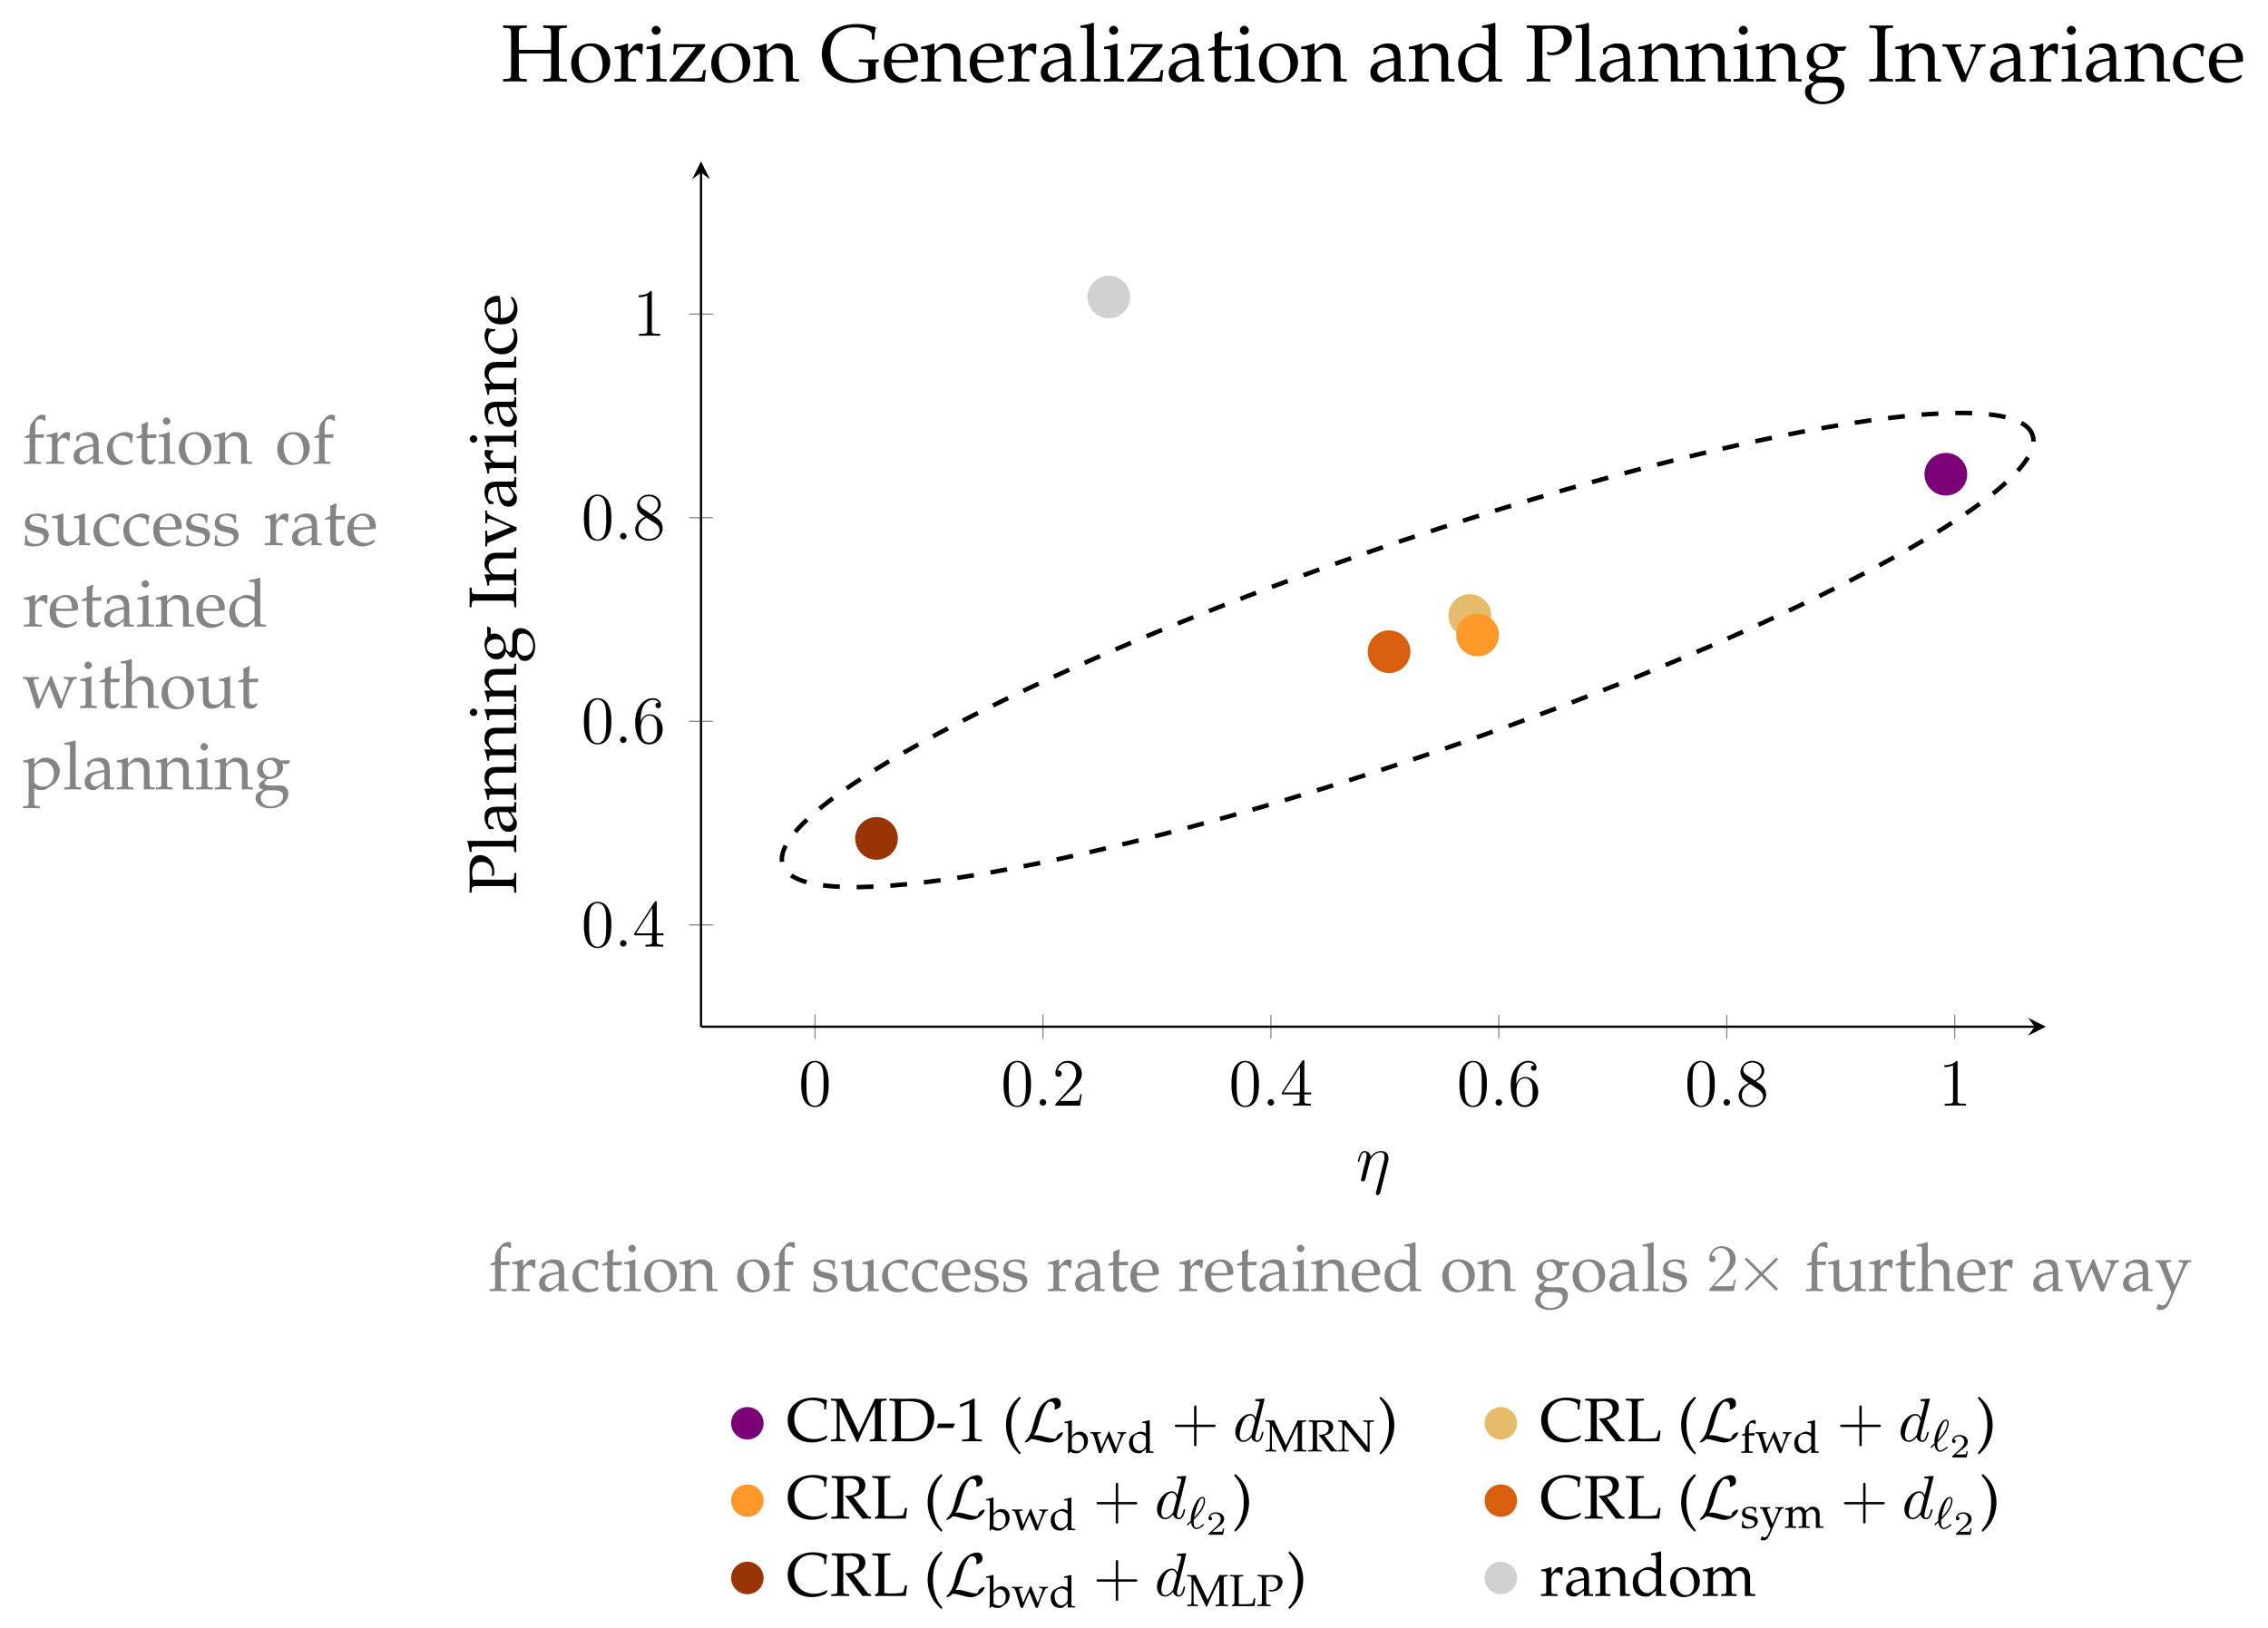 <?xml version="1.0" encoding="UTF-8"?>
<svg xmlns="http://www.w3.org/2000/svg" xmlns:xlink="http://www.w3.org/1999/xlink" width="402.434" height="289.021" viewBox="0 0 402.434 289.021">
<defs>
<g>
<g id="glyph-0-0">
<path d="M 5.359 -3.828 C 5.359 -4.812 5.297 -5.781 4.859 -6.688 C 4.375 -7.688 3.516 -7.953 2.922 -7.953 C 2.234 -7.953 1.391 -7.609 0.938 -6.609 C 0.609 -5.859 0.484 -5.109 0.484 -3.828 C 0.484 -2.672 0.578 -1.797 1 -0.938 C 1.469 -0.031 2.297 0.25 2.922 0.25 C 3.953 0.25 4.547 -0.375 4.906 -1.062 C 5.328 -1.953 5.359 -3.125 5.359 -3.828 Z M 2.922 0.016 C 2.531 0.016 1.75 -0.203 1.531 -1.5 C 1.406 -2.219 1.406 -3.125 1.406 -3.969 C 1.406 -4.953 1.406 -5.828 1.594 -6.531 C 1.797 -7.344 2.406 -7.703 2.922 -7.703 C 3.375 -7.703 4.062 -7.438 4.297 -6.406 C 4.453 -5.719 4.453 -4.781 4.453 -3.969 C 4.453 -3.172 4.453 -2.266 4.312 -1.531 C 4.094 -0.219 3.328 0.016 2.922 0.016 Z M 2.922 0.016 "/>
</g>
<g id="glyph-0-1">
<path d="M 5.266 -2.016 L 5 -2.016 C 4.953 -1.812 4.859 -1.141 4.75 -0.953 C 4.656 -0.844 3.984 -0.844 3.625 -0.844 L 1.406 -0.844 C 1.734 -1.125 2.469 -1.891 2.766 -2.172 C 4.594 -3.844 5.266 -4.469 5.266 -5.656 C 5.266 -7.031 4.172 -7.953 2.781 -7.953 C 1.406 -7.953 0.578 -6.766 0.578 -5.734 C 0.578 -5.125 1.109 -5.125 1.141 -5.125 C 1.406 -5.125 1.703 -5.312 1.703 -5.688 C 1.703 -6.031 1.484 -6.25 1.141 -6.25 C 1.047 -6.25 1.016 -6.25 0.984 -6.234 C 1.203 -7.047 1.859 -7.609 2.625 -7.609 C 3.641 -7.609 4.266 -6.75 4.266 -5.656 C 4.266 -4.641 3.688 -3.75 3 -2.984 L 0.578 -0.281 L 0.578 0 L 4.953 0 Z M 5.266 -2.016 "/>
</g>
<g id="glyph-0-2">
<path d="M 4.312 -7.781 C 4.312 -8.016 4.312 -8.062 4.141 -8.062 C 4.047 -8.062 4.016 -8.062 3.922 -7.922 L 0.328 -2.344 L 0.328 -2 L 3.469 -2 L 3.469 -0.906 C 3.469 -0.469 3.438 -0.344 2.562 -0.344 L 2.328 -0.344 L 2.328 0 C 2.609 -0.031 3.547 -0.031 3.891 -0.031 C 4.219 -0.031 5.172 -0.031 5.453 0 L 5.453 -0.344 L 5.219 -0.344 C 4.344 -0.344 4.312 -0.469 4.312 -0.906 L 4.312 -2 L 5.516 -2 L 5.516 -2.344 L 4.312 -2.344 Z M 3.531 -6.844 L 3.531 -2.344 L 0.625 -2.344 Z M 3.531 -6.844 "/>
</g>
<g id="glyph-0-3">
<path d="M 1.469 -4.156 C 1.469 -7.188 2.938 -7.656 3.578 -7.656 C 4.016 -7.656 4.453 -7.531 4.672 -7.172 C 4.531 -7.172 4.078 -7.172 4.078 -6.688 C 4.078 -6.422 4.25 -6.188 4.562 -6.188 C 4.859 -6.188 5.062 -6.375 5.062 -6.719 C 5.062 -7.344 4.609 -7.953 3.578 -7.953 C 2.062 -7.953 0.484 -6.406 0.484 -3.781 C 0.484 -0.484 1.922 0.25 2.938 0.25 C 4.25 0.25 5.359 -0.891 5.359 -2.438 C 5.359 -4.031 4.25 -5.094 3.047 -5.094 C 1.984 -5.094 1.594 -4.172 1.469 -3.844 Z M 2.938 -0.078 C 2.188 -0.078 1.828 -0.734 1.719 -0.984 C 1.609 -1.297 1.5 -1.891 1.5 -2.719 C 1.5 -3.672 1.922 -4.859 3 -4.859 C 3.656 -4.859 4 -4.406 4.188 -4 C 4.375 -3.562 4.375 -2.969 4.375 -2.453 C 4.375 -1.844 4.375 -1.297 4.141 -0.844 C 3.844 -0.281 3.422 -0.078 2.938 -0.078 Z M 2.938 -0.078 "/>
</g>
<g id="glyph-0-4">
<path d="M 3.562 -4.312 C 4.156 -4.641 5.031 -5.188 5.031 -6.188 C 5.031 -7.234 4.031 -7.953 2.922 -7.953 C 1.75 -7.953 0.812 -7.078 0.812 -5.984 C 0.812 -5.578 0.938 -5.172 1.266 -4.766 C 1.406 -4.609 1.406 -4.609 2.25 -4.016 C 1.094 -3.484 0.484 -2.672 0.484 -1.812 C 0.484 -0.531 1.703 0.25 2.922 0.25 C 4.25 0.25 5.359 -0.734 5.359 -1.984 C 5.359 -3.203 4.5 -3.734 3.562 -4.312 Z M 1.938 -5.391 C 1.781 -5.5 1.297 -5.812 1.297 -6.391 C 1.297 -7.172 2.109 -7.656 2.922 -7.656 C 3.781 -7.656 4.547 -7.047 4.547 -6.188 C 4.547 -5.453 4.016 -4.859 3.328 -4.484 Z M 2.5 -3.844 L 3.938 -2.906 C 4.25 -2.703 4.812 -2.328 4.812 -1.609 C 4.812 -0.688 3.891 -0.078 2.922 -0.078 C 1.906 -0.078 1.047 -0.812 1.047 -1.812 C 1.047 -2.734 1.719 -3.484 2.5 -3.844 Z M 2.5 -3.844 "/>
</g>
<g id="glyph-0-5">
<path d="M 3.438 -7.656 C 3.438 -7.938 3.438 -7.953 3.203 -7.953 C 2.922 -7.625 2.312 -7.188 1.094 -7.188 L 1.094 -6.844 C 1.359 -6.844 1.953 -6.844 2.625 -7.141 L 2.625 -0.922 C 2.625 -0.484 2.578 -0.344 1.531 -0.344 L 1.156 -0.344 L 1.156 0 C 1.484 -0.031 2.641 -0.031 3.031 -0.031 C 3.438 -0.031 4.578 -0.031 4.906 0 L 4.906 -0.344 L 4.531 -0.344 C 3.484 -0.344 3.438 -0.484 3.438 -0.922 Z M 3.438 -7.656 "/>
</g>
<g id="glyph-1-0">
<path d="M 2.203 -0.578 C 2.203 -0.922 1.906 -1.156 1.625 -1.156 C 1.281 -1.156 1.047 -0.875 1.047 -0.578 C 1.047 -0.234 1.328 0 1.609 0 C 1.953 0 2.203 -0.281 2.203 -0.578 Z M 2.203 -0.578 "/>
</g>
<g id="glyph-1-1">
<path d="M 5.672 -3.312 C 5.734 -3.547 5.766 -3.688 5.766 -4.016 C 5.766 -4.734 5.359 -5.266 4.453 -5.266 C 3.375 -5.266 2.828 -4.516 2.609 -4.219 C 2.562 -4.906 2.078 -5.266 1.547 -5.266 C 1.203 -5.266 0.938 -5.109 0.703 -4.656 C 0.484 -4.219 0.328 -3.484 0.328 -3.438 C 0.328 -3.391 0.375 -3.328 0.453 -3.328 C 0.547 -3.328 0.562 -3.344 0.641 -3.625 C 0.812 -4.328 1.047 -5.031 1.516 -5.031 C 1.797 -5.031 1.891 -4.844 1.891 -4.484 C 1.891 -4.219 1.766 -3.75 1.688 -3.375 L 1.344 -2.094 C 1.297 -1.859 1.172 -1.328 1.109 -1.109 C 1.031 -0.797 0.891 -0.234 0.891 -0.172 C 0.891 -0.016 1.031 0.125 1.203 0.125 C 1.344 0.125 1.516 0.047 1.609 -0.125 C 1.641 -0.188 1.75 -0.609 1.812 -0.844 L 2.062 -1.922 L 2.469 -3.5 C 2.484 -3.578 2.781 -4.172 3.234 -4.547 C 3.531 -4.844 3.938 -5.031 4.406 -5.031 C 4.891 -5.031 5.062 -4.672 5.062 -4.203 C 5.062 -3.844 5.016 -3.656 4.953 -3.438 L 3.562 2.062 C 3.547 2.125 3.531 2.203 3.531 2.266 C 3.531 2.453 3.672 2.562 3.844 2.562 C 3.953 2.562 4.203 2.516 4.297 2.156 Z M 5.672 -3.312 "/>
</g>
<g id="glyph-2-0">
<path d="M -7.672 -2.578 C -7.766 -3 -7.812 -3.344 -7.812 -3.75 C -7.812 -5.047 -7.219 -5.734 -6.078 -5.734 C -5.016 -5.734 -4.25 -5.016 -4.25 -3.969 C -4.25 -3.719 -4.281 -3.531 -4.375 -3.234 L -3.938 -3.344 C -3.891 -3.641 -3.875 -3.797 -3.875 -4.047 C -3.875 -5.672 -4.984 -6.938 -6.422 -6.938 C -7.562 -6.938 -8.266 -6 -8.266 -4.484 C -8.266 -4.422 -8.266 -4.297 -8.266 -4.141 C -8.25 -3.703 -8.234 -2.797 -8.234 -2.453 C -8.234 -2.188 -8.234 -2.188 -8.266 -0.281 L -7.906 -0.281 L -7.875 -0.812 C -7.844 -1.344 -7.688 -1.453 -6.797 -1.453 L -1.438 -1.453 C -0.484 -1.453 -0.391 -1.391 -0.359 -0.844 L -0.328 -0.266 L 0.031 -0.266 C 0.016 -0.969 0 -1.391 0 -2.016 C 0 -2.625 0.016 -3.062 0.031 -3.766 L -0.328 -3.766 L -0.359 -3.188 C -0.391 -2.641 -0.484 -2.578 -1.438 -2.578 Z M -7.672 -2.578 "/>
</g>
<g id="glyph-2-1">
<path d="M -7.906 -0.281 L -7.906 -0.938 C -7.906 -1.156 -7.766 -1.25 -7.406 -1.25 L -1.219 -1.25 C -0.469 -1.25 -0.375 -1.203 -0.359 -0.797 L -0.328 -0.25 L 0.031 -0.25 C 0 -1.453 0 -1.453 0 -1.75 C 0 -2.047 0 -2.047 0.031 -3.234 L -0.328 -3.234 L -0.359 -2.688 C -0.375 -2.281 -0.469 -2.25 -1.219 -2.25 L -8.578 -2.25 L -8.672 -2.141 C -8.469 -1.609 -8.375 -1.219 -8.234 -0.281 Z M -7.906 -0.281 "/>
</g>
<g id="glyph-2-2">
<path d="M -0.984 -3.875 L 0.031 -3.812 C 0 -4.594 0 -4.594 0 -4.75 C 0 -4.812 0.016 -5.109 0.031 -5.625 L -0.328 -5.625 L -0.344 -5.156 C -0.359 -4.875 -0.453 -4.828 -1.047 -4.828 L -3.234 -4.828 C -4.969 -4.828 -5.609 -4.328 -5.609 -2.938 C -5.609 -2.422 -5.469 -1.953 -5.203 -1.5 L -4.812 -0.859 L -4.047 -0.859 L -3.953 -1.172 L -4.328 -1.328 C -4.891 -1.578 -4.969 -1.703 -4.969 -2.25 C -4.969 -3.375 -4.531 -3.844 -3.438 -3.875 L -3.234 -2.688 C -2.922 -1.062 -2.359 -0.375 -1.328 -0.375 C -0.391 -0.375 0.141 -0.938 0.141 -1.891 C 0.141 -2.109 0.109 -2.312 0.047 -2.391 Z M -1.484 -3.875 C -0.984 -3.531 -0.531 -2.766 -0.531 -2.312 C -0.531 -1.828 -0.984 -1.406 -1.5 -1.406 C -1.938 -1.406 -2.359 -1.656 -2.578 -2.016 C -2.766 -2.312 -2.922 -2.969 -3.062 -3.875 Z M -1.484 -3.875 "/>
</g>
<g id="glyph-2-3">
<path d="M 0.031 -4.906 C 0 -5.625 0 -5.641 0 -5.844 C 0 -6.016 0 -6.016 0.031 -6.844 L -0.328 -6.844 L -0.359 -6.344 C -0.375 -5.938 -0.453 -5.906 -1.219 -5.906 L -3.531 -5.906 C -4.922 -5.906 -5.609 -5.25 -5.609 -3.906 C -5.609 -3.469 -5.516 -3.219 -5.312 -2.969 L -4.516 -2.062 L -5.562 -2.062 L -5.609 -1.953 C -5.359 -1.344 -5.188 -0.719 -5.109 -0.078 L -4.781 -0.078 L -4.781 -0.531 C -4.781 -1 -4.703 -1.047 -3.906 -1.047 L -1.219 -1.047 C -0.469 -1.047 -0.375 -1.016 -0.359 -0.609 L -0.328 -0.078 L 0.031 -0.078 C 0.016 -0.891 0 -1.203 0 -1.547 C 0 -1.906 0.016 -2.219 0.031 -3.031 L -0.328 -3.031 L -0.359 -2.5 C -0.375 -2.094 -0.469 -2.062 -1.219 -2.062 L -3.75 -2.062 C -4.297 -2.062 -4.875 -2.844 -4.875 -3.578 C -4.875 -4.375 -4.281 -4.906 -3.359 -4.906 Z M 0.031 -4.906 "/>
</g>
<g id="glyph-2-4">
<path d="M -5.562 -2.25 L -5.609 -2.141 C -5.359 -1.531 -5.188 -0.906 -5.109 -0.281 L -4.781 -0.281 L -4.781 -0.719 C -4.781 -1.188 -4.703 -1.25 -3.906 -1.25 L -1.219 -1.25 C -0.469 -1.25 -0.375 -1.203 -0.359 -0.797 L -0.328 -0.25 L 0.031 -0.25 C 0 -1.453 0 -1.453 0 -1.75 C 0 -2.047 0 -2.047 0.031 -3.234 L -0.328 -3.234 L -0.359 -2.688 C -0.375 -2.281 -0.469 -2.25 -1.219 -2.25 Z M -8.219 -1.703 C -8.219 -1.344 -7.906 -1.031 -7.547 -1.031 C -7.203 -1.031 -6.891 -1.344 -6.891 -1.688 C -6.891 -2.031 -7.203 -2.359 -7.547 -2.359 C -7.875 -2.359 -8.219 -2.031 -8.219 -1.703 Z M -8.219 -1.703 "/>
</g>
<g id="glyph-2-5">
<path d="M -4.516 -6.203 L -5.016 -6.5 L -5.156 -6.453 L -5.109 -4.75 C -5.469 -4.312 -5.609 -3.891 -5.609 -3.297 C -5.609 -2.766 -5.438 -2.156 -5.156 -1.672 C -4.766 -1 -4.188 -0.656 -3.453 -0.656 C -2.562 -0.656 -1.953 -1.203 -1.859 -2.094 L -1.141 -1.141 C -0.953 -1.031 -0.797 -0.969 -0.625 -0.969 C -0.281 -0.969 -0.094 -1.188 0.078 -1.75 L 0.641 -0.719 C 0.734 -0.547 1.172 -0.375 1.547 -0.375 C 2.625 -0.375 3.375 -1.453 3.375 -2.969 C 3.375 -4.766 2.25 -6.188 0.781 -6.188 C -0.078 -6.188 -0.672 -5.625 -0.672 -4.781 L -0.672 -2.875 C -0.672 -2.25 -0.812 -1.953 -1.141 -1.953 C -1.297 -1.953 -1.422 -2.062 -1.688 -2.359 C -1.75 -2.438 -1.766 -2.469 -1.812 -2.516 C -1.812 -2.625 -1.797 -2.703 -1.797 -2.797 C -1.797 -3.312 -2.016 -3.938 -2.359 -4.438 C -2.766 -4.969 -3.234 -5.234 -3.875 -5.234 C -4.109 -5.234 -4.266 -5.203 -4.516 -5.109 Z M -5.203 -2.875 C -5.203 -3.688 -4.531 -4.234 -3.516 -4.234 C -2.734 -4.234 -2.203 -3.734 -2.203 -3 C -2.203 -2.203 -2.828 -1.656 -3.734 -1.656 C -4.656 -1.656 -5.203 -2.109 -5.203 -2.875 Z M 0.172 -3.438 C 0.172 -4.781 0.438 -5.25 1.219 -5.25 C 2.25 -5.25 3.016 -4.297 3.016 -3.047 C 3.016 -2.016 2.406 -1.297 1.516 -1.297 C 0.984 -1.297 0.484 -1.609 0.281 -2.078 C 0.188 -2.266 0.172 -2.609 0.172 -3.438 Z M 0.172 -3.438 "/>
</g>
<g id="glyph-2-6">
<path d="M -6.797 -2.578 C -7.75 -2.578 -7.844 -2.641 -7.875 -3.188 L -7.906 -3.766 L -8.266 -3.766 C -8.234 -2.891 -8.234 -2.625 -8.234 -2.016 C -8.234 -1.406 -8.25 -1.125 -8.266 -0.266 L -7.906 -0.266 L -7.875 -0.844 C -7.844 -1.391 -7.75 -1.453 -6.797 -1.453 L -1.438 -1.453 C -0.484 -1.453 -0.391 -1.391 -0.359 -0.844 L -0.328 -0.266 L 0.031 -0.266 C 0.016 -0.969 0 -1.391 0 -2.016 C 0 -2.625 0.016 -3.062 0.031 -3.766 L -0.328 -3.766 L -0.359 -3.188 C -0.391 -2.641 -0.484 -2.578 -1.438 -2.578 Z M -6.797 -2.578 "/>
</g>
<g id="glyph-2-7">
<path d="M -5.156 -6.438 L -5.484 -6.438 C -5.469 -5.719 -5.453 -5.516 -5.453 -5.312 C -5.453 -5.125 -5.469 -4.906 -5.484 -4.203 L -5.156 -4.203 L -5.125 -4.688 C -5.109 -4.875 -5.016 -4.969 -4.812 -4.969 C -4.625 -4.969 -4.297 -4.891 -3.938 -4.75 L -2.672 -4.25 C -2.328 -4.094 -2 -3.953 -1 -3.5 L -4.453 -2.078 C -4.609 -2.016 -4.766 -1.969 -4.906 -1.969 C -5.031 -1.969 -5.109 -2.078 -5.125 -2.266 L -5.156 -2.859 L -5.484 -2.859 C -5.453 -1.688 -5.453 -1.688 -5.453 -1.453 C -5.453 -1.234 -5.469 -0.656 -5.484 -0.078 L -5.156 -0.078 L -5.125 -0.484 C -5.109 -0.656 -5.031 -0.719 -4.734 -0.844 L 0.078 -2.906 L 0.078 -3.5 C -0.125 -3.578 -0.438 -3.688 -0.453 -3.688 C -0.812 -3.828 -1.219 -3.984 -1.219 -4 L -4.328 -5.406 C -4.891 -5.672 -5.109 -5.828 -5.125 -6.078 Z M -5.156 -6.438 "/>
</g>
<g id="glyph-2-8">
<path d="M -4.781 -0.281 L -4.781 -0.719 C -4.781 -1.188 -4.703 -1.25 -3.906 -1.25 L -1.219 -1.25 C -0.469 -1.25 -0.375 -1.203 -0.359 -0.797 L -0.328 -0.25 L 0.031 -0.25 C 0.016 -1.109 0 -1.422 0 -1.719 C 0 -1.953 0 -1.953 0.031 -3.438 L -0.328 -3.438 L -0.359 -2.812 C -0.391 -2.266 -0.438 -2.25 -1.219 -2.25 L -3.281 -2.25 C -4 -2.25 -4.594 -2.719 -4.594 -3.312 C -4.594 -3.672 -4.422 -3.922 -4.047 -4.109 L -4.047 -4.359 L -5.469 -4.469 C -5.562 -4.344 -5.609 -4.125 -5.609 -3.906 C -5.609 -3.547 -5.422 -3.172 -5.109 -2.922 L -4.328 -2.25 L -5.562 -2.25 L -5.609 -2.141 C -5.359 -1.531 -5.188 -0.906 -5.109 -0.281 Z M -4.781 -0.281 "/>
</g>
<g id="glyph-2-9">
<path d="M -3.719 -4.766 C -4.266 -4.766 -4.75 -4.828 -5.188 -4.938 C -5.469 -4.453 -5.609 -4.047 -5.609 -3.547 C -5.609 -2.969 -5.375 -2.312 -4.922 -1.594 C -4.406 -0.75 -3.562 -0.312 -2.516 -0.312 C -0.891 -0.312 0.234 -1.453 0.234 -3.047 C 0.234 -3.672 0.016 -4.562 -0.172 -4.688 L -0.547 -4.938 L -0.734 -4.812 C -0.484 -4.375 -0.375 -4 -0.375 -3.562 C -0.375 -2.234 -1.406 -1.359 -2.984 -1.359 C -4.266 -1.359 -4.984 -1.953 -4.984 -3.031 C -4.984 -3.562 -4.75 -4.141 -4.453 -4.344 L -3.719 -4.438 Z M -3.719 -4.766 "/>
</g>
<g id="glyph-2-10">
<path d="M -0.844 -5.219 L -0.953 -5.062 C -0.5 -4.297 -0.391 -4.031 -0.391 -3.516 C -0.391 -2.734 -0.734 -2.094 -1.328 -1.75 C -1.719 -1.531 -2.062 -1.453 -2.75 -1.422 L -2.75 -3.172 C -2.75 -4 -2.781 -4.5 -2.922 -5.328 C -3.078 -5.344 -3.188 -5.359 -3.328 -5.359 C -4.703 -5.359 -5.609 -4.469 -5.609 -3.125 C -5.609 -2.688 -5.453 -2.172 -5.156 -1.688 C -4.609 -0.703 -3.859 -0.312 -2.625 -0.312 C -1.859 -0.312 -1.219 -0.484 -0.766 -0.812 C -0.125 -1.297 0.234 -2.094 0.234 -2.984 C 0.234 -3.438 0.141 -3.875 -0.078 -4.359 C -0.203 -4.688 -0.359 -4.938 -0.438 -4.984 Z M -3.188 -4.297 C -3.172 -3.672 -3.156 -3.375 -3.156 -2.953 C -3.156 -2.406 -3.172 -2.094 -3.234 -1.453 C -3.797 -1.453 -4.047 -1.5 -4.359 -1.656 C -4.891 -1.906 -5.219 -2.422 -5.219 -2.984 C -5.219 -3.375 -5.062 -3.688 -4.734 -3.906 C -4.344 -4.172 -4 -4.25 -3.188 -4.297 Z M -3.188 -4.297 "/>
</g>
<g id="glyph-3-0">
<path d="M 8.828 -1.719 C 8.828 -0.594 8.766 -0.469 8.109 -0.438 L 7.422 -0.391 L 7.422 0.047 C 8.266 0.016 8.766 0 9.516 0 C 10.25 0 10.766 0.016 11.625 0.047 L 11.625 -0.391 L 10.938 -0.438 C 10.266 -0.469 10.203 -0.594 10.203 -1.719 L 10.203 -8.156 C 10.203 -9.297 10.266 -9.406 10.938 -9.453 L 11.625 -9.5 L 11.625 -9.922 C 10.578 -9.891 10.25 -9.891 9.516 -9.891 C 8.797 -9.891 8.453 -9.891 7.422 -9.922 L 7.422 -9.5 L 8.109 -9.453 C 8.766 -9.406 8.828 -9.297 8.828 -8.156 L 8.828 -5.609 C 8.531 -5.594 8.234 -5.578 7.641 -5.578 L 4.281 -5.578 C 3.703 -5.578 3.391 -5.594 3.094 -5.609 L 3.094 -8.156 C 3.094 -9.297 3.172 -9.406 3.828 -9.453 L 4.516 -9.5 L 4.516 -9.922 C 3.469 -9.891 3.156 -9.891 2.406 -9.891 C 1.688 -9.891 1.344 -9.891 0.312 -9.922 L 0.312 -9.5 L 1 -9.453 C 1.656 -9.406 1.734 -9.297 1.734 -8.156 L 1.734 -1.719 C 1.734 -0.594 1.656 -0.469 1 -0.438 L 0.312 -0.391 L 0.312 0.047 C 1.156 0.016 1.656 0 2.406 0 C 3.156 0 3.672 0.016 4.516 0.047 L 4.516 -0.391 L 3.828 -0.438 C 3.172 -0.469 3.094 -0.594 3.094 -1.719 L 3.094 -4.922 C 3.484 -4.953 3.719 -4.953 4.281 -4.953 L 7.641 -4.953 C 8.219 -4.953 8.453 -4.953 8.828 -4.922 Z M 8.828 -1.719 "/>
</g>
<g id="glyph-3-1">
<path d="M 4 -6.734 C 1.906 -6.734 0.453 -5.25 0.453 -3.109 C 0.453 -1.094 1.734 0.281 3.578 0.281 C 5.797 0.281 7.375 -1.25 7.375 -3.406 C 7.375 -5.328 5.969 -6.734 4 -6.734 Z M 3.75 -6.25 C 5.062 -6.25 6.031 -4.812 6.031 -2.875 C 6.031 -1.219 5.312 -0.188 4.141 -0.188 C 2.734 -0.188 1.797 -1.562 1.797 -3.594 C 1.797 -5.328 2.484 -6.25 3.75 -6.25 Z M 3.75 -6.25 "/>
</g>
<g id="glyph-3-2">
<path d="M 0.328 -5.734 L 0.859 -5.734 C 1.438 -5.734 1.484 -5.641 1.484 -4.688 L 1.484 -1.469 C 1.484 -0.562 1.453 -0.453 0.969 -0.438 L 0.297 -0.391 L 0.297 0.047 C 1.328 0.016 1.703 0 2.062 0 C 2.359 0 2.359 0 4.109 0.047 L 4.109 -0.391 L 3.375 -0.438 C 2.719 -0.469 2.703 -0.516 2.703 -1.469 L 2.703 -3.938 C 2.703 -4.797 3.266 -5.516 3.969 -5.516 C 4.406 -5.516 4.703 -5.312 4.938 -4.844 L 5.234 -4.844 L 5.359 -6.562 C 5.203 -6.672 4.953 -6.734 4.688 -6.734 C 4.266 -6.734 3.797 -6.5 3.5 -6.141 L 2.703 -5.188 L 2.703 -6.672 L 2.562 -6.734 C 1.844 -6.422 1.094 -6.219 0.328 -6.141 Z M 0.328 -5.734 "/>
</g>
<g id="glyph-3-3">
<path d="M 2.703 -6.672 L 2.562 -6.734 C 1.844 -6.422 1.094 -6.219 0.328 -6.141 L 0.328 -5.734 L 0.859 -5.734 C 1.438 -5.734 1.484 -5.641 1.484 -4.688 L 1.484 -1.469 C 1.484 -0.562 1.453 -0.453 0.969 -0.438 L 0.297 -0.391 L 0.297 0.047 C 1.734 0 1.734 0 2.094 0 C 2.453 0 2.453 0 3.891 0.047 L 3.891 -0.391 L 3.234 -0.438 C 2.734 -0.453 2.703 -0.562 2.703 -1.469 Z M 2.031 -9.859 C 1.609 -9.859 1.234 -9.484 1.234 -9.047 C 1.234 -8.641 1.609 -8.266 2.016 -8.266 C 2.438 -8.266 2.828 -8.641 2.828 -9.047 C 2.828 -9.453 2.438 -9.859 2.031 -9.859 Z M 2.031 -9.859 "/>
</g>
<g id="glyph-3-4">
<path d="M 6.531 -6.203 L 6.531 -6.625 C 5.516 -6.594 5.094 -6.578 4.547 -6.578 L 0.984 -6.625 C 0.969 -5.891 0.953 -5.719 0.859 -4.734 L 1.297 -4.734 L 1.469 -5.703 C 1.516 -6.016 1.781 -6.078 2.844 -6.078 L 4.891 -6.078 C 4.594 -5.609 4.344 -5.281 3.953 -4.797 L 1.516 -1.75 C 1.172 -1.328 0.969 -1.094 0.234 -0.25 L 0.312 0.047 C 1.812 0 1.891 0 2.516 0 L 6.469 0.047 C 6.469 -0.281 6.5 -0.625 6.594 -1.312 L 6.688 -2 L 6.25 -2 L 6 -0.859 C 5.938 -0.609 5.328 -0.5 3.953 -0.5 L 2.016 -0.5 Z M 6.531 -6.203 "/>
</g>
<g id="glyph-3-5">
<path d="M 5.875 0.047 C 6.75 0 6.766 0 7.016 0 C 7.219 0 7.219 0 8.203 0.047 L 8.203 -0.391 L 7.609 -0.438 C 7.125 -0.453 7.078 -0.547 7.078 -1.469 L 7.078 -4.234 C 7.078 -5.906 6.297 -6.734 4.688 -6.734 C 4.156 -6.734 3.859 -6.625 3.562 -6.375 L 2.469 -5.422 L 2.469 -6.672 L 2.344 -6.734 C 1.609 -6.422 0.859 -6.219 0.094 -6.141 L 0.094 -5.734 L 0.625 -5.734 C 1.203 -5.734 1.266 -5.641 1.266 -4.688 L 1.266 -1.469 C 1.266 -0.562 1.219 -0.453 0.734 -0.438 L 0.094 -0.391 L 0.094 0.047 C 1.062 0.016 1.453 0 1.859 0 C 2.281 0 2.672 0.016 3.641 0.047 L 3.641 -0.391 L 3 -0.438 C 2.516 -0.453 2.469 -0.562 2.469 -1.469 L 2.469 -4.5 C 2.469 -5.156 3.406 -5.859 4.281 -5.859 C 5.25 -5.859 5.875 -5.141 5.875 -4.031 Z M 5.875 0.047 "/>
</g>
<g id="glyph-3-6">
<path d="M 9.188 -7.406 L 9.641 -7.406 C 9.641 -8.141 9.719 -8.812 9.922 -9.578 C 8.328 -10.047 7.609 -10.172 6.453 -10.172 C 2.75 -10.172 0.312 -8.078 0.312 -4.891 C 0.312 -3.438 0.797 -2.156 1.703 -1.281 C 2.703 -0.281 4.25 0.281 5.906 0.281 C 6.922 0.281 7.922 0.094 9.875 -0.438 L 9.875 -2.859 C 9.875 -3.297 9.891 -3.328 10.031 -3.391 L 10.438 -3.531 L 10.391 -3.891 C 9.109 -3.859 9.062 -3.859 8.625 -3.859 C 8.203 -3.859 8.125 -3.859 6.875 -3.891 L 6.875 -3.453 L 8.062 -3.359 C 8.422 -3.328 8.547 -3.203 8.547 -2.859 L 8.547 -1.406 C 8.547 -1.062 8.516 -0.891 8.469 -0.781 C 8.312 -0.516 7.438 -0.312 6.5 -0.312 C 3.656 -0.312 1.844 -2.203 1.844 -5.188 C 1.844 -7.953 3.406 -9.562 6.078 -9.562 C 6.828 -9.562 7.453 -9.484 8 -9.312 C 8.828 -9.031 9.188 -8.703 9.188 -8.156 Z M 9.188 -7.406 "/>
</g>
<g id="glyph-3-7">
<path d="M 6.266 -1 L 6.078 -1.141 C 5.156 -0.609 4.828 -0.469 4.219 -0.469 C 3.281 -0.469 2.516 -0.891 2.109 -1.594 C 1.844 -2.062 1.734 -2.469 1.703 -3.297 L 3.797 -3.297 C 4.797 -3.297 5.406 -3.344 6.391 -3.5 C 6.406 -3.703 6.422 -3.828 6.422 -4 C 6.422 -5.656 5.359 -6.734 3.766 -6.734 C 3.234 -6.734 2.609 -6.547 2.016 -6.203 C 0.844 -5.516 0.375 -4.641 0.375 -3.141 C 0.375 -2.234 0.594 -1.469 0.969 -0.922 C 1.547 -0.156 2.516 0.281 3.578 0.281 C 4.109 0.281 4.641 0.172 5.234 -0.094 C 5.625 -0.25 5.922 -0.438 5.984 -0.516 Z M 5.156 -3.828 C 4.406 -3.797 4.062 -3.781 3.547 -3.781 C 2.891 -3.781 2.516 -3.797 1.734 -3.875 C 1.734 -4.547 1.797 -4.859 1.984 -5.234 C 2.281 -5.859 2.891 -6.25 3.578 -6.25 C 4.062 -6.25 4.438 -6.062 4.688 -5.688 C 5 -5.203 5.109 -4.797 5.156 -3.828 Z M 5.156 -3.828 "/>
</g>
<g id="glyph-3-8">
<path d="M 4.641 -1.172 L 4.578 0.047 C 5.516 0 5.516 0 5.688 0 C 5.766 0 6.125 0.016 6.75 0.047 L 6.75 -0.391 L 6.203 -0.422 C 5.859 -0.438 5.797 -0.547 5.797 -1.25 L 5.797 -3.875 C 5.797 -5.969 5.188 -6.734 3.531 -6.734 C 2.906 -6.734 2.344 -6.562 1.797 -6.234 L 1.031 -5.781 L 1.031 -4.844 L 1.406 -4.75 L 1.594 -5.188 C 1.891 -5.859 2.031 -5.969 2.703 -5.969 C 4.047 -5.969 4.609 -5.438 4.641 -4.125 L 3.234 -3.875 C 1.281 -3.516 0.453 -2.844 0.453 -1.594 C 0.453 -0.469 1.141 0.172 2.266 0.172 C 2.531 0.172 2.766 0.125 2.875 0.062 Z M 4.641 -1.781 C 4.234 -1.188 3.328 -0.641 2.766 -0.641 C 2.188 -0.641 1.688 -1.172 1.688 -1.797 C 1.688 -2.328 1.984 -2.828 2.406 -3.094 C 2.766 -3.312 3.562 -3.516 4.641 -3.672 Z M 4.641 -1.781 "/>
</g>
<g id="glyph-3-9">
<path d="M 0.328 -9.484 L 1.141 -9.484 C 1.391 -9.484 1.484 -9.328 1.484 -8.891 L 1.484 -1.469 C 1.484 -0.562 1.453 -0.453 0.969 -0.438 L 0.297 -0.391 L 0.297 0.047 C 1.734 0 1.734 0 2.094 0 C 2.453 0 2.453 0 3.891 0.047 L 3.891 -0.391 L 3.234 -0.438 C 2.734 -0.453 2.703 -0.562 2.703 -1.469 L 2.703 -10.297 L 2.562 -10.406 C 1.938 -10.172 1.469 -10.062 0.328 -9.891 Z M 0.328 -9.484 "/>
</g>
<g id="glyph-3-10">
<path d="M 1.406 -5.484 L 1.406 -1.344 C 1.406 -0.281 1.875 0.172 2.984 0.172 C 3.312 0.172 3.656 0.094 3.75 0 L 4.438 -0.766 L 4.25 -1 C 3.891 -0.797 3.672 -0.734 3.406 -0.734 C 2.844 -0.734 2.609 -1.016 2.609 -1.719 L 2.609 -5.484 L 4.453 -5.484 L 4.578 -6.25 L 2.609 -6.172 L 2.609 -6.719 C 2.609 -7.312 2.656 -7.828 2.766 -8.75 L 2.594 -8.906 C 2.25 -8.688 1.828 -8.5 1.375 -8.359 C 1.422 -7.938 1.438 -7.656 1.438 -7.234 L 1.438 -6.219 L 0.312 -5.719 L 0.312 -5.422 Z M 1.406 -5.484 "/>
</g>
<g id="glyph-3-11">
<path d="M 5.906 -6.266 C 5.109 -6.609 4.703 -6.734 4.203 -6.734 C 3.812 -6.734 3.469 -6.641 3.109 -6.453 L 1.844 -5.797 C 1.031 -5.359 0.5 -4.312 0.5 -3.094 C 0.5 -1.953 0.891 -1 1.594 -0.438 C 2.078 -0.016 2.75 0.172 3.688 0.172 C 3.969 0.172 4.297 0.109 4.375 0.062 L 5.969 -1.281 L 5.891 0.047 C 6.594 0.016 6.828 0 7 0 C 7.109 0 7.312 0 7.609 0.016 C 7.719 0.031 8 0.031 8.312 0.047 L 8.312 -0.391 L 7.641 -0.438 C 7.156 -0.453 7.109 -0.562 7.109 -1.469 L 7.109 -10.297 L 6.984 -10.406 C 6.359 -10.172 5.875 -10.062 4.75 -9.891 L 4.75 -9.484 L 5.547 -9.484 C 5.812 -9.484 5.906 -9.328 5.906 -8.891 Z M 5.906 -3.172 C 5.906 -2.234 5.875 -2.094 5.688 -1.766 C 5.297 -1.094 4.594 -0.641 3.922 -0.641 C 2.656 -0.641 1.75 -1.859 1.75 -3.578 C 1.75 -5.141 2.531 -6.047 3.812 -6.047 C 4.359 -6.047 4.938 -5.859 5.438 -5.516 C 5.734 -5.328 5.906 -5.141 5.906 -5.016 Z M 5.906 -3.172 "/>
</g>
<g id="glyph-3-12">
<path d="M 3.094 -9.203 C 3.594 -9.328 4.016 -9.375 4.5 -9.375 C 6.047 -9.375 6.891 -8.656 6.891 -7.297 C 6.891 -6.016 6.016 -5.109 4.766 -5.109 C 4.453 -5.109 4.25 -5.141 3.875 -5.25 L 4.016 -4.734 C 4.359 -4.656 4.562 -4.641 4.844 -4.641 C 6.812 -4.641 8.312 -5.984 8.312 -7.703 C 8.312 -9.078 7.203 -9.922 5.375 -9.922 C 5.312 -9.922 5.156 -9.922 4.984 -9.906 C 4.453 -9.891 3.359 -9.891 2.938 -9.891 C 2.625 -9.891 2.625 -9.891 0.328 -9.922 L 0.328 -9.5 L 0.969 -9.453 C 1.625 -9.406 1.734 -9.219 1.734 -8.156 L 1.734 -1.719 C 1.734 -0.594 1.656 -0.469 1 -0.438 L 0.312 -0.391 L 0.312 0.047 C 1.156 0.016 1.656 0 2.406 0 C 3.156 0 3.672 0.016 4.516 0.047 L 4.516 -0.391 L 3.828 -0.438 C 3.172 -0.469 3.094 -0.594 3.094 -1.719 Z M 3.094 -9.203 "/>
</g>
<g id="glyph-3-13">
<path d="M 7.438 -5.422 L 7.797 -6.016 L 7.75 -6.188 L 5.703 -6.125 C 5.172 -6.562 4.656 -6.734 3.953 -6.734 C 3.328 -6.734 2.594 -6.531 2.016 -6.188 C 1.203 -5.719 0.781 -5.016 0.781 -4.141 C 0.781 -3.078 1.453 -2.359 2.516 -2.234 L 1.375 -1.359 C 1.234 -1.141 1.156 -0.969 1.156 -0.75 C 1.156 -0.344 1.422 -0.109 2.109 0.094 L 0.859 0.766 C 0.656 0.875 0.453 1.406 0.453 1.844 C 0.453 3.156 1.734 4.062 3.562 4.062 C 5.719 4.062 7.438 2.703 7.438 0.953 C 7.438 -0.094 6.734 -0.797 5.734 -0.797 L 3.438 -0.797 C 2.703 -0.797 2.359 -0.969 2.359 -1.359 C 2.359 -1.547 2.469 -1.703 2.844 -2.016 C 2.922 -2.094 2.953 -2.125 3.016 -2.188 C 3.156 -2.172 3.234 -2.156 3.359 -2.156 C 3.969 -2.156 4.734 -2.422 5.328 -2.844 C 5.969 -3.312 6.281 -3.891 6.281 -4.641 C 6.281 -4.938 6.234 -5.125 6.125 -5.422 Z M 3.438 -6.234 C 4.422 -6.234 5.078 -5.438 5.078 -4.219 C 5.078 -3.281 4.469 -2.641 3.594 -2.641 C 2.641 -2.641 2 -3.391 2 -4.484 C 2 -5.594 2.531 -6.234 3.438 -6.234 Z M 4.109 0.203 C 5.734 0.203 6.297 0.531 6.297 1.469 C 6.297 2.703 5.156 3.609 3.656 3.609 C 2.406 3.609 1.547 2.891 1.547 1.828 C 1.547 1.172 1.922 0.594 2.5 0.344 C 2.719 0.234 3.125 0.203 4.109 0.203 Z M 4.109 0.203 "/>
</g>
<g id="glyph-3-14">
<path d="M 3.094 -8.156 C 3.094 -9.297 3.172 -9.406 3.828 -9.453 L 4.516 -9.5 L 4.516 -9.922 C 3.469 -9.891 3.156 -9.891 2.406 -9.891 C 1.688 -9.891 1.344 -9.891 0.312 -9.922 L 0.312 -9.5 L 1 -9.453 C 1.656 -9.406 1.734 -9.297 1.734 -8.156 L 1.734 -1.719 C 1.734 -0.594 1.656 -0.469 1 -0.438 L 0.312 -0.391 L 0.312 0.047 C 1.156 0.016 1.656 0 2.406 0 C 3.156 0 3.672 0.016 4.516 0.047 L 4.516 -0.391 L 3.828 -0.438 C 3.172 -0.469 3.094 -0.594 3.094 -1.719 Z M 3.094 -8.156 "/>
</g>
<g id="glyph-3-15">
<path d="M 7.734 -6.188 L 7.734 -6.578 C 6.875 -6.562 6.609 -6.547 6.391 -6.547 C 6.156 -6.547 5.891 -6.562 5.031 -6.578 L 5.031 -6.188 L 5.625 -6.156 C 5.859 -6.141 5.969 -6.016 5.969 -5.781 C 5.969 -5.547 5.859 -5.156 5.688 -4.734 L 5.094 -3.219 C 4.922 -2.797 4.75 -2.391 4.203 -1.203 L 2.5 -5.328 C 2.406 -5.531 2.359 -5.719 2.359 -5.875 C 2.359 -6.031 2.5 -6.141 2.719 -6.156 L 3.422 -6.188 L 3.422 -6.578 C 2.016 -6.547 2.016 -6.547 1.75 -6.547 C 1.484 -6.547 0.781 -6.562 0.094 -6.578 L 0.094 -6.188 L 0.578 -6.156 C 0.781 -6.125 0.859 -6.031 1.016 -5.688 L 3.484 0.094 L 4.203 0.094 C 4.281 -0.141 4.438 -0.516 4.438 -0.547 C 4.594 -0.969 4.781 -1.469 4.797 -1.469 L 6.484 -5.188 C 6.797 -5.859 7 -6.125 7.281 -6.156 Z M 7.734 -6.188 "/>
</g>
<g id="glyph-3-16">
<path d="M 5.719 -4.453 C 5.719 -5.125 5.797 -5.703 5.922 -6.219 C 5.344 -6.562 4.844 -6.734 4.266 -6.734 C 3.578 -6.734 2.766 -6.453 1.906 -5.906 C 0.906 -5.281 0.375 -4.281 0.375 -3.016 C 0.375 -1.078 1.734 0.281 3.656 0.281 C 4.406 0.281 5.484 0.016 5.625 -0.203 L 5.922 -0.656 L 5.781 -0.875 C 5.25 -0.594 4.797 -0.453 4.281 -0.453 C 2.688 -0.453 1.641 -1.688 1.641 -3.578 C 1.641 -5.125 2.359 -5.984 3.641 -5.984 C 4.281 -5.984 4.969 -5.688 5.219 -5.328 L 5.328 -4.453 Z M 5.719 -4.453 "/>
</g>
<g id="glyph-4-0">
<path d="M 7.312 -0.922 L 7.203 -1.031 C 6.531 -0.594 5.781 -0.375 4.953 -0.375 C 2.828 -0.375 1.406 -1.781 1.406 -3.938 C 1.406 -5.938 2.656 -7.281 4.531 -7.281 C 5.594 -7.281 6.703 -6.844 6.703 -6.406 L 6.703 -5.625 L 7.031 -5.625 C 7.047 -6.172 7.094 -6.562 7.234 -7.281 C 6.312 -7.594 5.516 -7.734 4.719 -7.734 C 3.781 -7.734 2.875 -7.5 2.141 -7.078 C 0.891 -6.344 0.234 -5.203 0.234 -3.734 C 0.234 -1.375 1.969 0.219 4.531 0.219 C 5.438 0.219 6.25 0.016 7 -0.375 Z M 7.312 -0.922 "/>
</g>
<g id="glyph-4-1">
<path d="M 7.984 -1.312 C 7.984 -0.453 7.938 -0.375 7.422 -0.328 L 7.062 -0.297 L 7.062 0.031 C 7.562 0.016 7.891 0 8.453 0 C 9.062 0 9.453 0.016 10.094 0.031 L 10.094 -0.297 L 9.578 -0.328 C 9.078 -0.359 9.016 -0.453 9.016 -1.312 L 9.016 -6.203 C 9.016 -7.062 9.078 -7.156 9.578 -7.188 L 10.031 -7.219 L 10.031 -7.547 C 9.203 -7.516 9.203 -7.516 9.016 -7.516 C 8.859 -7.516 8.859 -7.516 7.984 -7.547 L 5.125 -1.484 L 2.25 -7.547 C 1.375 -7.516 1.375 -7.516 1.203 -7.516 C 1.047 -7.516 1.047 -7.516 0.172 -7.547 L 0.172 -7.219 L 0.656 -7.188 C 1.156 -7.156 1.203 -7.062 1.203 -6.203 L 1.203 -1.312 C 1.203 -0.453 1.156 -0.359 0.656 -0.328 L 0.172 -0.297 L 0.172 0.031 C 1.25 0 1.25 0 1.438 0 C 1.609 0 1.609 0 2.75 0.031 L 2.75 -0.297 L 2.266 -0.328 C 1.766 -0.359 1.719 -0.453 1.719 -1.312 L 1.719 -6.297 L 4.75 0.141 L 4.969 0.141 C 5.047 -0.016 5.109 -0.203 5.188 -0.359 C 5.359 -0.781 5.484 -1.094 5.562 -1.25 L 7.5 -5.359 C 7.656 -5.688 7.781 -5.938 7.984 -6.297 Z M 7.984 -1.312 "/>
</g>
<g id="glyph-4-2">
<path d="M 0.625 -0.219 L 0.625 0.031 C 1.891 0 1.891 0 2.141 0 C 2.328 0 2.516 0 2.703 0.016 C 3.562 0.031 3.562 0.031 3.719 0.031 C 5.109 0.031 6.156 -0.328 6.922 -1.078 C 7.703 -1.859 8.188 -3.031 8.188 -4.203 C 8.188 -6.234 6.688 -7.547 4.391 -7.547 C 4.312 -7.547 4.172 -7.547 3.969 -7.531 C 3.422 -7.531 2.953 -7.516 2.484 -7.516 C 2.078 -7.516 1.484 -7.531 0.234 -7.547 L 0.234 -7.219 L 0.672 -7.188 C 1.172 -7.156 1.234 -7.062 1.234 -6.203 L 1.234 -1.031 C 1.234 -0.719 1.141 -0.484 0.953 -0.391 Z M 2.266 -7.031 C 2.547 -7.078 2.938 -7.109 3.484 -7.109 C 4.281 -7.109 5.141 -6.969 5.609 -6.766 C 5.844 -6.656 6.047 -6.516 6.25 -6.312 C 6.766 -5.797 7.031 -5 7.031 -3.922 C 7.031 -2.688 6.656 -1.75 5.938 -1.172 C 5.281 -0.625 4.625 -0.453 3.391 -0.453 C 2.891 -0.453 2.547 -0.469 2.266 -0.531 Z M 2.266 -7.031 "/>
</g>
<g id="glyph-4-3">
<path d="M 3.078 -2.344 L 3.406 -3.078 L 3.344 -3.125 L 0.484 -3.125 L 0.188 -2.406 L 0.234 -2.344 Z M 3.078 -2.344 "/>
</g>
<g id="glyph-4-4">
<path d="M 0.734 -6.047 L 0.844 -6.047 L 2.25 -6.688 C 2.25 -6.703 2.266 -6.703 2.281 -6.703 C 2.344 -6.703 2.359 -6.594 2.359 -6.344 L 2.359 -1.047 C 2.359 -0.484 2.25 -0.359 1.656 -0.328 L 1.047 -0.297 L 1.047 0.031 C 2.719 0 2.719 0 2.844 0 C 2.984 0 3.234 0 3.594 0.016 C 3.734 0.016 4.109 0.016 4.562 0.031 L 4.562 -0.297 L 3.984 -0.328 C 3.391 -0.359 3.281 -0.484 3.281 -1.047 L 3.281 -7.516 L 3.125 -7.562 C 2.422 -7.203 1.641 -6.875 0.656 -6.516 Z M 0.734 -6.047 "/>
</g>
<g id="glyph-4-5">
<path d="M 3.281 2.109 C 2.5 1.141 2.219 0.625 1.938 -0.359 C 1.703 -1.141 1.594 -1.969 1.594 -2.906 C 1.594 -3.812 1.703 -4.578 1.906 -5.297 C 2.188 -6.188 2.484 -6.703 3.281 -7.641 L 3.078 -7.922 C 1.938 -6.906 1.5 -6.297 1.078 -5.234 C 0.797 -4.5 0.656 -3.734 0.656 -2.906 C 0.656 -1.734 0.922 -0.625 1.453 0.344 C 1.828 1.078 2.188 1.5 3.078 2.344 Z M 3.281 2.109 "/>
</g>
<g id="glyph-4-6">
<path d="M 0.562 2.344 C 1.312 1.641 1.625 1.281 1.969 0.734 C 2.625 -0.312 2.984 -1.578 2.984 -2.891 C 2.984 -3.734 2.828 -4.5 2.547 -5.234 C 2.141 -6.297 1.688 -6.891 0.562 -7.922 L 0.344 -7.641 C 1.141 -6.703 1.438 -6.188 1.719 -5.297 C 1.938 -4.578 2.047 -3.812 2.047 -2.906 C 2.047 -1.969 1.938 -1.141 1.703 -0.359 C 1.422 0.625 1.141 1.141 0.344 2.109 Z M 0.562 2.344 "/>
</g>
<g id="glyph-4-7">
<path d="M 2.359 -7 C 2.719 -7.094 3.047 -7.125 3.422 -7.125 C 4.562 -7.125 5.188 -6.609 5.188 -5.688 C 5.188 -4.672 4.391 -4.047 3.125 -4.047 C 3.047 -4.047 2.953 -4.047 2.812 -4.062 L 2.75 -3.922 C 2.875 -3.781 2.906 -3.734 3.031 -3.594 C 3.188 -3.422 3.219 -3.375 3.312 -3.25 L 5.328 -0.562 C 5.391 -0.469 5.453 -0.375 5.516 -0.312 C 5.594 -0.203 5.656 -0.109 5.766 0.031 C 6.281 0 6.391 0 6.516 0 C 6.609 0 6.609 0 7.297 0.031 L 7.297 -0.297 C 6.953 -0.328 6.766 -0.391 6.625 -0.578 L 4.156 -3.812 C 4.766 -3.953 5.047 -4.078 5.406 -4.328 C 5.984 -4.734 6.281 -5.281 6.281 -5.906 C 6.281 -6.953 5.516 -7.547 4.172 -7.547 L 3.984 -7.547 C 2.578 -7.516 2.578 -7.516 2.203 -7.516 C 1.844 -7.516 1.844 -7.516 0.312 -7.547 L 0.312 -7.219 L 0.766 -7.188 C 1.266 -7.156 1.312 -7.062 1.312 -6.203 L 1.312 -1.312 C 1.312 -0.453 1.266 -0.359 0.766 -0.328 L 0.234 -0.297 L 0.234 0.031 C 0.891 0.016 1.266 0 1.828 0 C 2.406 0 2.797 0.016 3.438 0.031 L 3.438 -0.297 L 2.906 -0.328 C 2.406 -0.359 2.359 -0.453 2.359 -1.312 Z M 2.359 -7 "/>
</g>
<g id="glyph-4-8">
<path d="M 2.359 -6.203 C 2.359 -7.062 2.406 -7.156 2.906 -7.188 L 3.438 -7.219 L 3.438 -7.547 C 2.641 -7.516 2.406 -7.516 1.828 -7.516 C 1.281 -7.516 1.031 -7.531 0.234 -7.547 L 0.234 -7.219 L 0.766 -7.188 C 1.266 -7.156 1.312 -7.062 1.312 -6.203 L 1.312 -1.031 C 1.312 -0.719 1.219 -0.484 1.047 -0.391 L 0.703 -0.219 L 0.703 0.031 C 1.422 0 1.5 0 1.781 0 C 1.891 0 2.062 0 2.297 0.016 C 2.828 0.016 4.031 0.031 4.328 0.031 C 4.672 0.031 4.672 0.031 6.156 0 C 6.234 -0.469 6.281 -0.812 6.391 -1.875 L 6.047 -1.875 L 5.906 -1.328 C 5.906 -1.297 5.891 -1.219 5.875 -1.203 C 5.812 -0.891 5.734 -0.672 5.672 -0.625 C 5.531 -0.5 4.578 -0.422 3.281 -0.422 C 2.891 -0.422 2.641 -0.453 2.359 -0.516 Z M 2.359 -6.203 "/>
</g>
<g id="glyph-4-9">
<path d="M 0.25 -4.359 L 0.656 -4.359 C 1.094 -4.359 1.141 -4.281 1.141 -3.562 L 1.141 -1.109 C 1.141 -0.422 1.094 -0.344 0.734 -0.328 L 0.234 -0.297 L 0.234 0.031 C 1.016 0.016 1.297 0 1.578 0 C 1.781 0 1.781 0 3.125 0.031 L 3.125 -0.297 L 2.562 -0.328 C 2.078 -0.359 2.047 -0.391 2.047 -1.109 L 2.047 -2.984 C 2.047 -3.641 2.484 -4.188 3.016 -4.188 C 3.344 -4.188 3.578 -4.031 3.75 -3.688 L 3.984 -3.688 L 4.078 -5 C 3.953 -5.078 3.766 -5.109 3.562 -5.109 C 3.234 -5.109 2.891 -4.938 2.656 -4.672 L 2.047 -3.953 L 2.047 -5.078 L 1.953 -5.109 C 1.391 -4.891 0.828 -4.734 0.25 -4.672 Z M 0.25 -4.359 "/>
</g>
<g id="glyph-4-10">
<path d="M 3.531 -0.891 L 3.484 0.031 C 4.188 0 4.188 0 4.328 0 C 4.391 0 4.656 0.016 5.141 0.031 L 5.141 -0.297 L 4.719 -0.312 C 4.453 -0.328 4.406 -0.422 4.406 -0.953 L 4.406 -2.938 C 4.406 -4.531 3.953 -5.109 2.688 -5.109 C 2.219 -5.109 1.781 -5 1.359 -4.75 L 0.781 -4.391 L 0.781 -3.688 L 1.062 -3.609 L 1.203 -3.953 C 1.438 -4.453 1.547 -4.531 2.047 -4.531 C 3.078 -4.531 3.5 -4.141 3.531 -3.141 L 2.453 -2.938 C 0.969 -2.672 0.344 -2.156 0.344 -1.203 C 0.344 -0.359 0.859 0.125 1.719 0.125 C 1.922 0.125 2.109 0.094 2.188 0.047 Z M 3.531 -1.359 C 3.219 -0.906 2.531 -0.484 2.109 -0.484 C 1.672 -0.484 1.281 -0.891 1.281 -1.359 C 1.281 -1.766 1.5 -2.156 1.828 -2.359 C 2.109 -2.516 2.703 -2.672 3.531 -2.797 Z M 3.531 -1.359 "/>
</g>
<g id="glyph-4-11">
<path d="M 4.469 0.031 C 5.141 0 5.141 0 5.328 0 C 5.484 0 5.484 0 6.234 0.031 L 6.234 -0.297 L 5.797 -0.328 C 5.422 -0.344 5.391 -0.422 5.391 -1.109 L 5.391 -3.219 C 5.391 -4.5 4.781 -5.109 3.562 -5.109 C 3.156 -5.109 2.938 -5.031 2.703 -4.844 L 1.875 -4.125 L 1.875 -5.078 L 1.781 -5.109 C 1.219 -4.891 0.656 -4.734 0.078 -4.672 L 0.078 -4.359 L 0.484 -4.359 C 0.922 -4.359 0.953 -4.281 0.953 -3.562 L 0.953 -1.109 C 0.953 -0.422 0.922 -0.344 0.562 -0.328 L 0.062 -0.297 L 0.062 0.031 C 0.812 0.016 1.094 0 1.422 0 C 1.734 0 2.031 0.016 2.766 0.031 L 2.766 -0.297 L 2.281 -0.328 C 1.906 -0.344 1.875 -0.422 1.875 -1.109 L 1.875 -3.422 C 1.875 -3.922 2.594 -4.453 3.266 -4.453 C 3.984 -4.453 4.469 -3.906 4.469 -3.062 Z M 4.469 0.031 "/>
</g>
<g id="glyph-4-12">
<path d="M 4.5 -4.766 C 3.875 -5.031 3.578 -5.109 3.203 -5.109 C 2.906 -5.109 2.641 -5.047 2.359 -4.906 L 1.406 -4.406 C 0.781 -4.078 0.375 -3.281 0.375 -2.359 C 0.375 -1.484 0.672 -0.766 1.203 -0.328 C 1.578 -0.016 2.094 0.125 2.797 0.125 C 3.016 0.125 3.266 0.094 3.328 0.047 L 4.531 -0.969 L 4.484 0.031 C 5.016 0.016 5.188 0 5.328 0 C 5.406 0 5.562 0 5.797 0.016 C 5.875 0.016 6.078 0.016 6.312 0.031 L 6.312 -0.297 L 5.812 -0.328 C 5.438 -0.344 5.406 -0.422 5.406 -1.109 L 5.406 -7.828 L 5.312 -7.922 C 4.828 -7.734 4.469 -7.641 3.609 -7.516 L 3.609 -7.203 L 4.219 -7.203 C 4.422 -7.203 4.5 -7.094 4.5 -6.766 Z M 4.5 -2.406 C 4.5 -1.703 4.469 -1.594 4.328 -1.344 C 4.031 -0.828 3.484 -0.484 2.984 -0.484 C 2.016 -0.484 1.328 -1.422 1.328 -2.719 C 1.328 -3.906 1.922 -4.609 2.906 -4.609 C 3.312 -4.609 3.75 -4.453 4.141 -4.203 C 4.359 -4.047 4.5 -3.906 4.5 -3.812 Z M 4.5 -2.406 "/>
</g>
<g id="glyph-4-13">
<path d="M 3.047 -5.109 C 1.453 -5.109 0.344 -3.984 0.344 -2.359 C 0.344 -0.828 1.312 0.219 2.719 0.219 C 4.406 0.219 5.609 -0.953 5.609 -2.578 C 5.609 -4.062 4.531 -5.109 3.047 -5.109 Z M 2.844 -4.75 C 3.844 -4.75 4.594 -3.672 4.594 -2.188 C 4.594 -0.922 4.031 -0.141 3.156 -0.141 C 2.078 -0.141 1.359 -1.188 1.359 -2.734 C 1.359 -4.047 1.891 -4.75 2.844 -4.75 Z M 2.844 -4.75 "/>
</g>
<g id="glyph-4-14">
<path d="M 0.203 -4.359 L 0.594 -4.359 C 1.031 -4.359 1.078 -4.281 1.078 -3.562 L 1.078 -1.109 C 1.078 -0.422 1.047 -0.344 0.672 -0.328 L 0.172 -0.297 L 0.172 0.031 C 1.219 0 1.25 0 1.562 0 C 1.859 0 2.156 0.016 2.859 0.031 L 2.859 -0.297 L 2.406 -0.328 C 2.031 -0.344 2 -0.422 2 -1.109 L 2 -3.422 C 2 -3.922 2.719 -4.453 3.375 -4.453 C 3.953 -4.453 4.359 -3.891 4.359 -3.062 L 4.359 -1.109 C 4.359 -0.422 4.328 -0.344 3.953 -0.328 L 3.453 -0.297 L 3.453 0.031 C 4.547 0 4.547 0 4.828 0 C 5.094 0 5.094 0 6.188 0.031 L 6.188 -0.297 L 5.688 -0.328 C 5.312 -0.344 5.281 -0.422 5.281 -1.109 L 5.281 -3.422 C 5.281 -3.922 6 -4.453 6.656 -4.453 C 7.234 -4.453 7.641 -3.891 7.641 -3.062 L 7.641 0.031 C 8.312 0 8.328 0 8.5 0 C 8.656 0 8.656 0 9.484 0.031 L 9.484 -0.297 L 8.969 -0.328 C 8.594 -0.344 8.562 -0.422 8.562 -1.109 L 8.562 -3.359 C 8.562 -4.438 7.922 -5.109 6.922 -5.109 C 6.547 -5.109 6.234 -5.016 6.031 -4.844 L 5.203 -4.094 C 4.859 -4.828 4.406 -5.109 3.656 -5.109 C 3.25 -5.109 2.938 -5.016 2.75 -4.844 L 2 -4.141 L 2 -5.078 L 1.891 -5.109 C 1.344 -4.891 0.781 -4.734 0.203 -4.672 Z M 0.203 -4.359 "/>
</g>
<g id="glyph-5-0">
<path d="M 1.969 -1.016 C 2.547 -1.938 2.734 -2.625 2.875 -3.203 C 3.266 -4.719 3.672 -6.016 4.359 -6.766 C 4.484 -6.922 4.562 -7.016 4.922 -7.016 C 5.672 -7.016 5.688 -6.266 5.688 -6.109 C 5.688 -5.906 5.641 -5.766 5.641 -5.703 C 5.641 -5.625 5.703 -5.625 5.719 -5.625 C 5.891 -5.625 6.188 -5.75 6.453 -5.938 C 6.656 -6.094 6.75 -6.203 6.75 -6.656 C 6.75 -7.234 6.453 -7.688 5.828 -7.688 C 5.484 -7.688 4.531 -7.609 3.453 -6.516 C 2.578 -5.625 2.078 -3.672 1.859 -2.844 C 1.672 -2.094 1.578 -1.75 1.25 -1.094 C 1.172 -0.969 0.891 -0.484 0.734 -0.344 C 0.453 -0.078 0.344 0.125 0.344 0.172 C 0.344 0.203 0.359 0.234 0.438 0.234 C 0.484 0.234 0.703 0.203 1 0.016 C 1.172 -0.094 1.203 -0.125 1.453 -0.375 C 2 -0.375 2.375 -0.266 3.062 -0.078 C 3.625 0.078 4.172 0.234 4.734 0.234 C 5.609 0.234 6.516 -0.422 6.859 -0.906 C 7.078 -1.203 7.141 -1.469 7.141 -1.5 C 7.141 -1.578 7.078 -1.578 7.062 -1.578 C 6.891 -1.578 6.625 -1.469 6.453 -1.328 C 6.156 -1.141 6.125 -1.078 6.062 -0.891 C 6.016 -0.719 5.938 -0.625 5.906 -0.562 C 5.812 -0.438 5.797 -0.438 5.641 -0.438 C 5.109 -0.438 4.562 -0.594 3.844 -0.797 C 3.547 -0.891 2.938 -1.062 2.406 -1.062 C 2.25 -1.062 2.109 -1.047 1.969 -1.016 Z M 1.969 -1.016 "/>
</g>
<g id="glyph-6-0">
<path d="M 1.188 -5.719 L 1.125 -5.781 C 0.766 -5.656 0.516 -5.594 -0.125 -5.484 L -0.125 -5.266 L 0.328 -5.266 C 0.469 -5.266 0.531 -5.172 0.531 -4.938 L 0.531 -1.219 C 0.531 -0.719 0.516 -0.516 0.469 0.047 L 0.594 0.094 L 0.906 -0.188 C 1.234 0.016 1.516 0.094 1.938 0.094 C 2.25 0.094 2.453 0.047 2.625 -0.078 L 3.422 -0.656 C 3.766 -0.906 4.047 -1.562 4.047 -2.156 C 4.047 -3.078 3.453 -3.734 2.609 -3.734 C 2.234 -3.734 1.844 -3.594 1.641 -3.391 L 1.188 -2.938 Z M 1.188 -2.453 C 1.188 -2.562 1.281 -2.703 1.406 -2.859 C 1.625 -3.078 1.938 -3.219 2.266 -3.219 C 2.938 -3.219 3.359 -2.672 3.359 -1.828 C 3.359 -0.938 2.875 -0.312 2.203 -0.312 C 1.781 -0.312 1.188 -0.562 1.188 -0.734 Z M 1.188 -2.453 "/>
</g>
<g id="glyph-6-1">
<path d="M 3.297 -3.734 C 2.641 -2.219 2.516 -1.938 2.031 -0.828 L 1.359 -3.031 C 1.328 -3.094 1.328 -3.156 1.328 -3.234 C 1.328 -3.344 1.422 -3.406 1.625 -3.422 L 1.938 -3.438 L 1.938 -3.656 C 1.156 -3.641 1.156 -3.641 1 -3.641 C 0.844 -3.641 0.844 -3.641 0.047 -3.656 L 0.047 -3.438 L 0.266 -3.422 C 0.5 -3.406 0.594 -3.25 0.797 -2.625 L 1.609 0.062 L 1.984 0.062 L 2.766 -1.781 C 2.812 -1.875 2.891 -2.062 3.016 -2.328 L 3.172 -2.672 L 4.266 0.062 L 4.625 0.062 C 4.688 -0.109 4.75 -0.297 4.812 -0.469 C 4.969 -0.938 5.141 -1.438 5.172 -1.484 L 5.719 -2.719 C 5.953 -3.266 6.062 -3.391 6.234 -3.422 L 6.438 -3.438 L 6.438 -3.656 C 5.781 -3.641 5.781 -3.641 5.656 -3.641 C 5.531 -3.641 5.531 -3.641 4.875 -3.656 L 4.875 -3.438 L 5.141 -3.422 C 5.344 -3.406 5.453 -3.312 5.453 -3.172 C 5.453 -3.078 5.438 -2.984 5.406 -2.891 L 5 -1.766 C 4.938 -1.594 4.875 -1.438 4.625 -0.781 L 3.703 -3.094 C 3.594 -3.359 3.531 -3.516 3.469 -3.734 Z M 3.297 -3.734 "/>
</g>
<g id="glyph-6-2">
<path d="M 3.281 -3.484 C 2.844 -3.672 2.609 -3.734 2.328 -3.734 C 2.125 -3.734 1.922 -3.688 1.734 -3.578 L 1.031 -3.219 C 0.578 -2.984 0.281 -2.406 0.281 -1.719 C 0.281 -1.078 0.5 -0.562 0.891 -0.234 C 1.156 -0.016 1.531 0.094 2.047 0.094 C 2.203 0.094 2.391 0.062 2.438 0.031 L 3.312 -0.703 L 3.281 0.031 C 3.672 0.016 3.797 0 3.891 0 C 3.953 0 4.062 0 4.234 0.016 C 4.281 0.016 4.453 0.016 4.609 0.031 L 4.609 -0.219 L 4.25 -0.234 C 3.969 -0.25 3.953 -0.312 3.953 -0.812 L 3.953 -5.719 L 3.875 -5.781 C 3.531 -5.656 3.266 -5.594 2.641 -5.484 L 2.641 -5.266 L 3.078 -5.266 C 3.234 -5.266 3.281 -5.172 3.281 -4.938 Z M 3.281 -1.766 C 3.281 -1.25 3.266 -1.156 3.156 -0.984 C 2.938 -0.609 2.547 -0.359 2.172 -0.359 C 1.469 -0.359 0.969 -1.031 0.969 -1.984 C 0.969 -2.859 1.406 -3.359 2.125 -3.359 C 2.422 -3.359 2.734 -3.266 3.016 -3.062 C 3.188 -2.953 3.281 -2.859 3.281 -2.781 Z M 3.281 -1.766 "/>
</g>
<g id="glyph-6-3">
<path d="M 5.828 -0.953 C 5.828 -0.328 5.797 -0.266 5.422 -0.234 L 5.156 -0.219 L 5.156 0.031 C 5.516 0.016 5.766 0 6.172 0 C 6.625 0 6.906 0.016 7.375 0.031 L 7.375 -0.219 L 7 -0.234 C 6.625 -0.266 6.594 -0.328 6.594 -0.953 L 6.594 -4.531 C 6.594 -5.156 6.625 -5.234 7 -5.25 L 7.328 -5.281 L 7.328 -5.516 C 6.719 -5.484 6.719 -5.484 6.594 -5.484 C 6.469 -5.484 6.469 -5.484 5.828 -5.516 L 3.75 -1.078 L 1.641 -5.516 C 1 -5.484 1 -5.484 0.891 -5.484 C 0.766 -5.484 0.766 -5.484 0.125 -5.516 L 0.125 -5.281 L 0.484 -5.25 C 0.844 -5.234 0.891 -5.156 0.891 -4.531 L 0.891 -0.953 C 0.891 -0.328 0.844 -0.266 0.484 -0.234 L 0.125 -0.219 L 0.125 0.031 C 0.922 0 0.922 0 1.047 0 C 1.172 0 1.172 0 2.016 0.031 L 2.016 -0.219 L 1.656 -0.234 C 1.297 -0.266 1.25 -0.328 1.25 -0.953 L 1.25 -4.609 L 3.469 0.109 L 3.641 0.109 C 3.688 -0.016 3.734 -0.141 3.781 -0.266 C 3.906 -0.578 4.016 -0.797 4.062 -0.906 L 5.484 -3.922 C 5.594 -4.156 5.688 -4.328 5.828 -4.609 Z M 5.828 -0.953 "/>
</g>
<g id="glyph-6-4">
<path d="M 1.719 -5.109 C 1.984 -5.172 2.234 -5.219 2.5 -5.219 C 3.328 -5.219 3.797 -4.828 3.797 -4.156 C 3.797 -3.422 3.219 -2.953 2.281 -2.953 C 2.234 -2.953 2.156 -2.953 2.062 -2.969 L 2.016 -2.875 C 2.094 -2.766 2.125 -2.734 2.219 -2.625 C 2.328 -2.5 2.344 -2.469 2.422 -2.375 L 3.891 -0.406 C 3.938 -0.344 3.984 -0.281 4.031 -0.219 C 4.094 -0.156 4.141 -0.078 4.219 0.031 C 4.594 0 4.672 0 4.75 0 C 4.828 0 4.828 0 5.328 0.031 L 5.328 -0.219 C 5.078 -0.234 4.953 -0.281 4.844 -0.422 L 3.031 -2.781 C 3.484 -2.891 3.688 -2.984 3.953 -3.156 C 4.359 -3.453 4.594 -3.859 4.594 -4.312 C 4.594 -5.078 4.031 -5.516 3.047 -5.516 L 2.922 -5.516 C 1.875 -5.484 1.875 -5.484 1.609 -5.484 C 1.344 -5.484 1.344 -5.484 0.234 -5.516 L 0.234 -5.281 L 0.562 -5.25 C 0.922 -5.234 0.969 -5.156 0.969 -4.531 L 0.969 -0.953 C 0.969 -0.328 0.922 -0.266 0.562 -0.234 L 0.172 -0.219 L 0.172 0.031 C 0.641 0.016 0.922 0 1.344 0 C 1.75 0 2.047 0.016 2.516 0.031 L 2.516 -0.219 L 2.125 -0.234 C 1.766 -0.266 1.719 -0.328 1.719 -0.953 Z M 1.719 -5.109 "/>
</g>
<g id="glyph-6-5">
<path d="M 1.094 -5.484 C 0.641 -5.5 0.578 -5.5 0.141 -5.516 L 0.141 -5.281 L 0.484 -5.25 C 0.859 -5.234 0.891 -5.156 0.891 -4.531 L 0.891 -0.953 C 0.891 -0.328 0.859 -0.266 0.484 -0.234 L 0.141 -0.219 L 0.141 0.031 C 0.922 0 0.922 0 1.062 0 C 1.172 0 1.172 0 2.016 0.031 L 2.016 -0.219 L 1.672 -0.234 C 1.297 -0.266 1.266 -0.328 1.266 -0.953 L 1.266 -4.641 L 5.031 0.031 L 5.75 0.156 C 5.75 0.125 5.75 0.125 5.734 0.062 C 5.734 -0.031 5.719 -0.094 5.719 -0.141 L 5.719 -4.531 C 5.719 -5.156 5.766 -5.234 6.125 -5.25 L 6.484 -5.281 L 6.484 -5.516 C 5.641 -5.484 5.641 -5.484 5.516 -5.484 C 5.391 -5.484 5.391 -5.484 4.594 -5.516 L 4.594 -5.281 L 4.953 -5.25 C 5.312 -5.234 5.359 -5.156 5.359 -4.531 L 5.359 -0.781 L 1.516 -5.516 Z M 1.094 -5.484 "/>
</g>
<g id="glyph-6-6">
<path d="M 2.719 -5.719 C 2.547 -5.781 2.453 -5.797 2.344 -5.797 C 2.094 -5.797 1.812 -5.672 1.641 -5.469 L 1.172 -4.938 C 0.953 -4.672 0.844 -4.312 0.844 -3.797 L 0.844 -3.453 L 0.297 -3.219 L 0.297 -3.031 L 0.844 -3.062 L 0.844 -0.812 C 0.844 -0.312 0.828 -0.25 0.547 -0.234 L 0.188 -0.219 L 0.188 0.031 C 0.984 0 0.984 0 1.172 0 C 1.375 0 1.375 0 2.172 0.031 L 2.172 -0.219 L 1.812 -0.234 C 1.531 -0.25 1.516 -0.312 1.516 -0.812 L 1.516 -3.062 L 2.5 -3.062 L 2.562 -3.484 L 1.516 -3.453 L 1.516 -4.141 C 1.516 -5.047 1.625 -5.281 2.078 -5.281 C 2.281 -5.281 2.438 -5.219 2.625 -5.047 L 2.719 -5.094 Z M 2.719 -5.719 "/>
</g>
<g id="glyph-6-7">
<path d="M 0.328 -1.141 C 0.328 -0.594 0.297 -0.344 0.234 -0.031 C 0.656 0.109 0.969 0.156 1.328 0.156 C 2.375 0.156 3.109 -0.391 3.109 -1.172 C 3.109 -1.422 3.047 -1.609 2.891 -1.766 C 2.688 -1.969 2.422 -2.062 1.719 -2.203 C 1.062 -2.328 0.859 -2.484 0.859 -2.859 C 0.859 -3.25 1.125 -3.469 1.625 -3.469 C 2.156 -3.469 2.562 -3.203 2.562 -2.828 L 2.562 -2.641 L 2.781 -2.641 C 2.781 -3.094 2.797 -3.297 2.828 -3.531 C 2.406 -3.688 2.109 -3.734 1.781 -3.734 C 0.859 -3.734 0.297 -3.297 0.297 -2.578 C 0.297 -2.203 0.469 -1.922 0.844 -1.766 C 1.047 -1.672 1.469 -1.531 2.016 -1.422 C 2.375 -1.344 2.531 -1.172 2.531 -0.875 C 2.531 -0.438 2.125 -0.141 1.562 -0.141 C 0.984 -0.141 0.562 -0.422 0.562 -0.812 L 0.562 -1.141 Z M 0.328 -1.141 "/>
</g>
<g id="glyph-6-8">
<path d="M 2.359 -0.688 C 2.188 -0.984 2.109 -1.172 1.953 -1.562 L 1.453 -2.906 C 1.406 -3.031 1.375 -3.156 1.375 -3.234 C 1.375 -3.344 1.453 -3.406 1.641 -3.422 L 1.938 -3.438 L 1.938 -3.656 C 1.172 -3.641 1.172 -3.641 1.016 -3.641 C 0.875 -3.641 0.875 -3.641 0.094 -3.656 L 0.094 -3.438 L 0.234 -3.422 C 0.438 -3.391 0.531 -3.312 0.656 -3.031 L 1.516 -0.938 C 1.75 -0.391 1.828 -0.203 1.969 0.188 L 1.781 0.672 C 1.531 1.344 1.219 1.719 0.922 1.719 C 0.781 1.719 0.641 1.656 0.516 1.531 L 0.406 1.531 L 0.219 2.141 C 0.359 2.219 0.5 2.25 0.641 2.25 C 1.172 2.25 1.516 1.969 1.828 1.281 L 3.438 -2.453 C 3.766 -3.172 3.906 -3.391 4.109 -3.422 L 4.328 -3.438 L 4.328 -3.656 C 3.703 -3.641 3.703 -3.641 3.578 -3.641 C 3.453 -3.641 3.453 -3.641 2.828 -3.656 L 2.828 -3.438 L 3.031 -3.422 C 3.25 -3.406 3.359 -3.328 3.359 -3.219 C 3.359 -3.156 3.344 -3.094 3.312 -3.016 Z M 2.359 -0.688 "/>
</g>
<g id="glyph-6-9">
<path d="M 0.141 -3.188 L 0.438 -3.188 C 0.75 -3.188 0.781 -3.125 0.781 -2.609 L 0.781 -0.812 C 0.781 -0.312 0.766 -0.25 0.5 -0.234 L 0.125 -0.219 L 0.125 0.031 C 0.891 0 0.922 0 1.141 0 C 1.359 0 1.562 0.016 2.094 0.031 L 2.094 -0.219 L 1.75 -0.234 C 1.484 -0.25 1.453 -0.312 1.453 -0.812 L 1.453 -2.5 C 1.453 -2.859 1.984 -3.25 2.469 -3.25 C 2.891 -3.25 3.188 -2.844 3.188 -2.234 L 3.188 -0.812 C 3.188 -0.312 3.156 -0.25 2.891 -0.234 L 2.531 -0.219 L 2.531 0.031 C 3.328 0 3.328 0 3.516 0 C 3.719 0 3.719 0 4.516 0.031 L 4.516 -0.219 L 4.156 -0.234 C 3.875 -0.25 3.859 -0.312 3.859 -0.812 L 3.859 -2.5 C 3.859 -2.859 4.375 -3.25 4.859 -3.25 C 5.297 -3.25 5.594 -2.844 5.594 -2.234 L 5.594 0.031 C 6.078 0 6.078 0 6.219 0 C 6.312 0 6.312 0 6.922 0.031 L 6.922 -0.219 L 6.547 -0.234 C 6.281 -0.25 6.25 -0.312 6.25 -0.812 L 6.25 -2.453 C 6.25 -3.25 5.797 -3.734 5.062 -3.734 C 4.781 -3.734 4.547 -3.672 4.406 -3.531 L 3.797 -3 C 3.547 -3.516 3.219 -3.734 2.672 -3.734 C 2.375 -3.734 2.156 -3.672 2.016 -3.531 L 1.453 -3.031 L 1.453 -3.703 L 1.391 -3.734 C 0.984 -3.562 0.562 -3.453 0.141 -3.406 Z M 0.141 -3.188 "/>
</g>
<g id="glyph-6-10">
<path d="M 1.719 -4.531 C 1.719 -5.156 1.766 -5.234 2.125 -5.25 L 2.516 -5.281 L 2.516 -5.516 C 1.922 -5.484 1.75 -5.484 1.344 -5.484 C 0.938 -5.484 0.75 -5.5 0.172 -5.516 L 0.172 -5.281 L 0.562 -5.25 C 0.922 -5.234 0.969 -5.156 0.969 -4.531 L 0.969 -0.75 C 0.969 -0.531 0.891 -0.344 0.766 -0.281 L 0.516 -0.156 L 0.516 0.031 C 1.047 0 1.094 0 1.312 0 C 1.375 0 1.5 0 1.688 0.016 C 2.078 0.016 2.938 0.031 3.156 0.031 C 3.422 0.031 3.422 0.031 4.5 0 C 4.562 -0.344 4.594 -0.594 4.672 -1.375 L 4.422 -1.375 L 4.312 -0.969 C 4.312 -0.953 4.297 -0.891 4.297 -0.891 C 4.25 -0.656 4.188 -0.5 4.141 -0.453 C 4.047 -0.359 3.344 -0.312 2.406 -0.312 C 2.109 -0.312 1.922 -0.328 1.719 -0.375 Z M 1.719 -4.531 "/>
</g>
<g id="glyph-6-11">
<path d="M 1.719 -5.109 C 2 -5.172 2.234 -5.219 2.5 -5.219 C 3.359 -5.219 3.828 -4.812 3.828 -4.062 C 3.828 -3.344 3.344 -2.844 2.641 -2.844 C 2.484 -2.844 2.359 -2.859 2.156 -2.922 L 2.234 -2.625 C 2.422 -2.594 2.531 -2.578 2.688 -2.578 C 3.781 -2.578 4.625 -3.328 4.625 -4.281 C 4.625 -5.047 4 -5.516 2.984 -5.516 C 2.953 -5.516 2.875 -5.516 2.766 -5.5 C 2.469 -5.5 1.859 -5.484 1.641 -5.484 C 1.453 -5.484 1.453 -5.484 0.188 -5.516 L 0.188 -5.281 L 0.547 -5.25 C 0.906 -5.234 0.969 -5.125 0.969 -4.531 L 0.969 -0.953 C 0.969 -0.328 0.922 -0.266 0.562 -0.234 L 0.172 -0.219 L 0.172 0.031 C 0.641 0.016 0.922 0 1.344 0 C 1.75 0 2.047 0.016 2.516 0.031 L 2.516 -0.219 L 2.125 -0.234 C 1.766 -0.266 1.719 -0.328 1.719 -0.953 Z M 1.719 -5.109 "/>
</g>
<g id="glyph-7-0">
<path d="M 4.453 -2.516 L 7.5 -2.516 C 7.656 -2.516 7.859 -2.516 7.859 -2.719 C 7.859 -2.938 7.656 -2.938 7.5 -2.938 L 4.453 -2.938 L 4.453 -6 C 4.453 -6.156 4.453 -6.359 4.25 -6.359 C 4.031 -6.359 4.031 -6.156 4.031 -6 L 4.031 -2.938 L 0.969 -2.938 C 0.812 -2.938 0.609 -2.938 0.609 -2.719 C 0.609 -2.516 0.812 -2.516 0.969 -2.516 L 4.031 -2.516 L 4.031 0.547 C 4.031 0.703 4.031 0.906 4.25 0.906 C 4.453 0.906 4.453 0.703 4.453 0.547 Z M 4.453 -2.516 "/>
</g>
<g id="glyph-8-0">
<path d="M 5.625 -7.453 C 5.625 -7.453 5.625 -7.562 5.484 -7.562 C 5.328 -7.562 4.281 -7.469 4.094 -7.453 C 4.016 -7.438 3.953 -7.391 3.953 -7.234 C 3.953 -7.109 4.047 -7.109 4.203 -7.109 C 4.734 -7.109 4.75 -7.031 4.75 -6.922 L 4.719 -6.703 L 4.062 -4.125 C 3.875 -4.531 3.562 -4.828 3.062 -4.828 C 1.781 -4.828 0.438 -3.219 0.438 -1.625 C 0.438 -0.594 1.031 0.125 1.891 0.125 C 2.109 0.125 2.656 0.078 3.297 -0.703 C 3.391 -0.234 3.781 0.125 4.297 0.125 C 4.672 0.125 4.922 -0.125 5.109 -0.484 C 5.297 -0.875 5.438 -1.531 5.438 -1.562 C 5.438 -1.672 5.328 -1.672 5.297 -1.672 C 5.188 -1.672 5.188 -1.625 5.141 -1.469 C 4.969 -0.766 4.766 -0.125 4.312 -0.125 C 4.031 -0.125 3.984 -0.406 3.984 -0.625 C 3.984 -0.891 4.016 -0.953 4.062 -1.141 Z M 3.359 -1.297 C 3.297 -1.094 3.297 -1.078 3.141 -0.891 C 2.656 -0.297 2.219 -0.125 1.906 -0.125 C 1.359 -0.125 1.203 -0.719 1.203 -1.141 C 1.203 -1.688 1.562 -3.031 1.812 -3.531 C 2.156 -4.172 2.641 -4.578 3.078 -4.578 C 3.781 -4.578 3.938 -3.688 3.938 -3.625 C 3.938 -3.562 3.922 -3.484 3.906 -3.438 Z M 3.359 -1.297 "/>
</g>
<g id="glyph-9-0">
<path d="M 1.312 -1.578 C 1.391 -1.656 1.469 -1.734 1.531 -1.812 C 2.094 -2.375 2.469 -2.891 2.672 -3.172 C 3.062 -3.812 3.297 -4.469 3.297 -4.953 C 3.297 -5.328 3.141 -5.609 2.781 -5.609 C 1.812 -5.609 0.75 -3.062 0.75 -1.562 C 0.75 -1.484 0.75 -1.469 0.766 -1.391 C 0.641 -1.281 0.328 -1 0.219 -0.891 C 0.078 -0.75 0.078 -0.734 0.078 -0.703 C 0.078 -0.656 0.125 -0.578 0.188 -0.578 C 0.219 -0.578 0.234 -0.578 0.344 -0.688 L 0.781 -1.078 C 0.875 -0.609 1.094 0.094 1.766 0.094 C 2.062 0.094 2.359 -0.062 2.578 -0.203 C 2.703 -0.281 3.094 -0.578 3.094 -0.672 C 3.094 -0.719 3.062 -0.812 2.984 -0.812 C 2.938 -0.812 2.922 -0.781 2.859 -0.719 C 2.531 -0.438 2.141 -0.125 1.781 -0.125 C 1.344 -0.125 1.266 -0.688 1.266 -1.188 C 1.266 -1.25 1.266 -1.391 1.281 -1.547 Z M 1.344 -1.969 C 1.422 -2.422 1.703 -3.562 1.953 -4.219 C 2.047 -4.469 2.406 -5.391 2.781 -5.391 C 2.969 -5.391 3.047 -5.234 3.047 -4.969 C 3.047 -4.875 3.047 -4.219 2.422 -3.266 C 2 -2.609 1.391 -2.016 1.344 -1.969 Z M 1.344 -1.969 "/>
</g>
<g id="glyph-10-0">
<path d="M 3.219 -1.125 L 3 -1.125 C 2.984 -1.031 2.922 -0.641 2.844 -0.578 C 2.797 -0.531 2.312 -0.531 2.219 -0.531 L 1.109 -0.531 L 1.875 -1.156 C 2.078 -1.328 2.609 -1.703 2.797 -1.891 C 2.969 -2.062 3.219 -2.375 3.219 -2.797 C 3.219 -3.547 2.547 -3.984 1.734 -3.984 C 0.969 -3.984 0.438 -3.469 0.438 -2.906 C 0.438 -2.609 0.688 -2.562 0.75 -2.562 C 0.906 -2.562 1.078 -2.672 1.078 -2.891 C 1.078 -3.016 1 -3.219 0.734 -3.219 C 0.875 -3.516 1.234 -3.75 1.656 -3.75 C 2.281 -3.75 2.609 -3.281 2.609 -2.797 C 2.609 -2.375 2.328 -1.938 1.922 -1.547 L 0.5 -0.25 C 0.438 -0.188 0.438 -0.188 0.438 0 L 3.031 0 Z M 3.219 -1.125 "/>
</g>
<g id="glyph-11-0">
<path d="M 4.078 -8.578 C 3.828 -8.672 3.688 -8.703 3.531 -8.703 C 3.141 -8.703 2.719 -8.5 2.469 -8.203 L 1.766 -7.406 C 1.422 -7.016 1.266 -6.484 1.266 -5.688 L 1.266 -5.188 L 0.438 -4.812 L 0.438 -4.547 L 1.266 -4.609 L 1.266 -1.219 C 1.266 -0.469 1.234 -0.375 0.828 -0.359 L 0.281 -0.328 L 0.281 0.031 C 1.469 0 1.469 0 1.766 0 C 2.062 0 2.062 0 3.266 0.031 L 3.266 -0.328 L 2.719 -0.359 C 2.312 -0.375 2.266 -0.469 2.266 -1.219 L 2.266 -4.609 L 3.75 -4.609 L 3.844 -5.234 L 2.266 -5.188 L 2.266 -6.203 C 2.266 -7.578 2.422 -7.906 3.109 -7.906 C 3.438 -7.906 3.641 -7.828 3.938 -7.578 L 4.078 -7.656 Z M 4.078 -8.578 "/>
</g>
<g id="glyph-11-1">
<path d="M 0.281 -4.781 L 0.719 -4.781 C 1.188 -4.781 1.25 -4.703 1.25 -3.906 L 1.25 -1.219 C 1.25 -0.469 1.203 -0.375 0.797 -0.359 L 0.25 -0.328 L 0.25 0.031 C 1.109 0.016 1.422 0 1.719 0 C 1.953 0 1.953 0 3.438 0.031 L 3.438 -0.328 L 2.812 -0.359 C 2.266 -0.391 2.25 -0.438 2.25 -1.219 L 2.25 -3.281 C 2.25 -4 2.719 -4.594 3.312 -4.594 C 3.672 -4.594 3.922 -4.422 4.109 -4.047 L 4.359 -4.047 L 4.469 -5.469 C 4.344 -5.562 4.125 -5.609 3.906 -5.609 C 3.547 -5.609 3.172 -5.422 2.922 -5.109 L 2.25 -4.328 L 2.25 -5.562 L 2.141 -5.609 C 1.531 -5.359 0.906 -5.188 0.281 -5.109 Z M 0.281 -4.781 "/>
</g>
<g id="glyph-11-2">
<path d="M 3.875 -0.984 L 3.812 0.031 C 4.594 0 4.594 0 4.75 0 C 4.812 0 5.109 0.016 5.625 0.031 L 5.625 -0.328 L 5.156 -0.344 C 4.875 -0.359 4.828 -0.453 4.828 -1.047 L 4.828 -3.234 C 4.828 -4.969 4.328 -5.609 2.938 -5.609 C 2.422 -5.609 1.953 -5.469 1.5 -5.203 L 0.859 -4.812 L 0.859 -4.047 L 1.172 -3.953 L 1.328 -4.328 C 1.578 -4.891 1.703 -4.969 2.25 -4.969 C 3.375 -4.969 3.844 -4.531 3.875 -3.438 L 2.688 -3.234 C 1.062 -2.922 0.375 -2.359 0.375 -1.328 C 0.375 -0.391 0.938 0.141 1.891 0.141 C 2.109 0.141 2.312 0.109 2.391 0.047 Z M 3.875 -1.484 C 3.531 -0.984 2.766 -0.531 2.312 -0.531 C 1.828 -0.531 1.406 -0.984 1.406 -1.5 C 1.406 -1.938 1.656 -2.359 2.016 -2.578 C 2.312 -2.766 2.969 -2.922 3.875 -3.062 Z M 3.875 -1.484 "/>
</g>
<g id="glyph-11-3">
<path d="M 4.766 -3.719 C 4.766 -4.266 4.828 -4.75 4.938 -5.188 C 4.453 -5.469 4.047 -5.609 3.547 -5.609 C 2.969 -5.609 2.312 -5.375 1.594 -4.922 C 0.75 -4.406 0.312 -3.562 0.312 -2.516 C 0.312 -0.891 1.453 0.234 3.047 0.234 C 3.672 0.234 4.562 0.016 4.688 -0.172 L 4.938 -0.547 L 4.812 -0.734 C 4.375 -0.484 4 -0.375 3.562 -0.375 C 2.234 -0.375 1.359 -1.406 1.359 -2.984 C 1.359 -4.266 1.953 -4.984 3.031 -4.984 C 3.562 -4.984 4.141 -4.75 4.344 -4.453 L 4.438 -3.719 Z M 4.766 -3.719 "/>
</g>
<g id="glyph-11-4">
<path d="M 1.172 -4.562 L 1.172 -1.125 C 1.172 -0.234 1.562 0.141 2.484 0.141 C 2.766 0.141 3.047 0.078 3.125 0 L 3.688 -0.641 L 3.531 -0.844 C 3.234 -0.672 3.062 -0.609 2.828 -0.609 C 2.359 -0.609 2.172 -0.844 2.172 -1.438 L 2.172 -4.562 L 3.703 -4.562 L 3.812 -5.219 L 2.172 -5.141 L 2.172 -5.594 C 2.172 -6.094 2.219 -6.531 2.312 -7.297 L 2.156 -7.422 C 1.875 -7.25 1.516 -7.094 1.141 -6.969 C 1.188 -6.609 1.188 -6.391 1.188 -6.031 L 1.188 -5.188 L 0.266 -4.766 L 0.266 -4.516 Z M 1.172 -4.562 "/>
</g>
<g id="glyph-11-5">
<path d="M 2.25 -5.562 L 2.141 -5.609 C 1.531 -5.359 0.906 -5.188 0.281 -5.109 L 0.281 -4.781 L 0.719 -4.781 C 1.188 -4.781 1.25 -4.703 1.25 -3.906 L 1.25 -1.219 C 1.25 -0.469 1.203 -0.375 0.797 -0.359 L 0.25 -0.328 L 0.25 0.031 C 1.453 0 1.453 0 1.75 0 C 2.047 0 2.047 0 3.234 0.031 L 3.234 -0.328 L 2.688 -0.359 C 2.281 -0.375 2.25 -0.469 2.25 -1.219 Z M 1.703 -8.219 C 1.344 -8.219 1.031 -7.906 1.031 -7.547 C 1.031 -7.203 1.344 -6.891 1.688 -6.891 C 2.031 -6.891 2.359 -7.203 2.359 -7.547 C 2.359 -7.875 2.031 -8.219 1.703 -8.219 Z M 1.703 -8.219 "/>
</g>
<g id="glyph-11-6">
<path d="M 3.328 -5.609 C 1.594 -5.609 0.375 -4.375 0.375 -2.594 C 0.375 -0.906 1.453 0.234 2.984 0.234 C 4.828 0.234 6.141 -1.047 6.141 -2.828 C 6.141 -4.453 4.969 -5.609 3.328 -5.609 Z M 3.125 -5.219 C 4.219 -5.219 5.031 -4.016 5.031 -2.391 C 5.031 -1.016 4.422 -0.156 3.453 -0.156 C 2.281 -0.156 1.5 -1.297 1.5 -3 C 1.5 -4.438 2.062 -5.219 3.125 -5.219 Z M 3.125 -5.219 "/>
</g>
<g id="glyph-11-7">
<path d="M 4.906 0.031 C 5.625 0 5.641 0 5.844 0 C 6.016 0 6.016 0 6.844 0.031 L 6.844 -0.328 L 6.344 -0.359 C 5.938 -0.375 5.906 -0.453 5.906 -1.219 L 5.906 -3.531 C 5.906 -4.922 5.25 -5.609 3.906 -5.609 C 3.469 -5.609 3.219 -5.516 2.969 -5.312 L 2.062 -4.516 L 2.062 -5.562 L 1.953 -5.609 C 1.344 -5.359 0.719 -5.188 0.078 -5.109 L 0.078 -4.781 L 0.531 -4.781 C 1 -4.781 1.047 -4.703 1.047 -3.906 L 1.047 -1.219 C 1.047 -0.469 1.016 -0.375 0.609 -0.359 L 0.078 -0.328 L 0.078 0.031 C 0.891 0.016 1.203 0 1.547 0 C 1.906 0 2.219 0.016 3.031 0.031 L 3.031 -0.328 L 2.5 -0.359 C 2.094 -0.375 2.062 -0.469 2.062 -1.219 L 2.062 -3.75 C 2.062 -4.297 2.844 -4.875 3.578 -4.875 C 4.375 -4.875 4.906 -4.281 4.906 -3.359 Z M 4.906 0.031 "/>
</g>
<g id="glyph-11-8">
<path d="M 0.484 -1.703 C 0.484 -0.891 0.453 -0.531 0.359 -0.047 C 0.984 0.156 1.453 0.234 2 0.234 C 3.562 0.234 4.672 -0.594 4.672 -1.766 C 4.672 -2.141 4.562 -2.422 4.344 -2.656 C 4.031 -2.953 3.641 -3.094 2.578 -3.297 C 1.609 -3.484 1.281 -3.734 1.281 -4.281 C 1.281 -4.875 1.703 -5.219 2.422 -5.219 C 3.234 -5.219 3.844 -4.797 3.844 -4.234 L 3.844 -3.953 L 4.172 -3.953 C 4.188 -4.656 4.203 -4.938 4.234 -5.312 C 3.594 -5.516 3.172 -5.609 2.672 -5.609 C 1.297 -5.609 0.438 -4.953 0.438 -3.875 C 0.438 -3.297 0.703 -2.891 1.25 -2.641 C 1.578 -2.5 2.219 -2.312 3.031 -2.125 C 3.562 -2.016 3.797 -1.75 3.797 -1.297 C 3.797 -0.656 3.188 -0.203 2.344 -0.203 C 1.469 -0.203 0.844 -0.625 0.844 -1.219 L 0.844 -1.703 Z M 0.484 -1.703 "/>
</g>
<g id="glyph-11-9">
<path d="M 6.016 -5.562 L 5.906 -5.609 C 5.297 -5.359 4.672 -5.188 4.047 -5.109 L 4.047 -4.781 L 4.484 -4.781 C 4.953 -4.781 5.016 -4.703 5.016 -3.906 L 5.016 -1.953 C 5.016 -1.703 4.844 -1.359 4.562 -1.094 C 4.234 -0.75 3.844 -0.578 3.375 -0.578 C 2.969 -0.578 2.625 -0.719 2.438 -0.938 C 2.266 -1.141 2.188 -1.5 2.188 -2.031 L 2.188 -5.562 L 2.078 -5.609 C 1.469 -5.359 0.844 -5.188 0.219 -5.109 L 0.219 -4.781 L 0.656 -4.781 C 1.141 -4.781 1.188 -4.703 1.188 -3.906 L 1.188 -1.906 C 1.188 -1.062 1.25 -0.688 1.469 -0.391 C 1.734 -0.031 2.188 0.141 2.875 0.141 C 3.406 0.141 3.891 -0.031 4.203 -0.328 L 5.016 -1.062 C 5.016 -0.719 5 -0.531 4.953 0.031 C 5.766 0 5.766 0 5.953 0 C 6.125 0 6.125 0 6.938 0.031 L 6.938 -0.328 L 6.453 -0.359 C 6.047 -0.375 6.016 -0.453 6.016 -1.219 Z M 6.016 -5.562 "/>
</g>
<g id="glyph-11-10">
<path d="M 5.219 -0.844 L 5.062 -0.953 C 4.297 -0.5 4.031 -0.391 3.516 -0.391 C 2.734 -0.391 2.094 -0.734 1.75 -1.328 C 1.531 -1.719 1.453 -2.062 1.422 -2.75 L 3.172 -2.75 C 4 -2.75 4.5 -2.781 5.328 -2.922 C 5.344 -3.078 5.359 -3.188 5.359 -3.328 C 5.359 -4.703 4.469 -5.609 3.125 -5.609 C 2.688 -5.609 2.172 -5.453 1.688 -5.156 C 0.703 -4.609 0.312 -3.859 0.312 -2.625 C 0.312 -1.859 0.484 -1.219 0.812 -0.766 C 1.297 -0.125 2.094 0.234 2.984 0.234 C 3.438 0.234 3.875 0.141 4.359 -0.078 C 4.688 -0.203 4.938 -0.359 4.984 -0.438 Z M 4.297 -3.188 C 3.672 -3.172 3.375 -3.156 2.953 -3.156 C 2.406 -3.156 2.094 -3.172 1.453 -3.234 C 1.453 -3.797 1.5 -4.047 1.656 -4.359 C 1.906 -4.891 2.422 -5.219 2.984 -5.219 C 3.375 -5.219 3.688 -5.062 3.906 -4.734 C 4.172 -4.344 4.25 -4 4.297 -3.188 Z M 4.297 -3.188 "/>
</g>
<g id="glyph-11-11">
<path d="M 4.922 -5.219 C 4.25 -5.516 3.922 -5.609 3.5 -5.609 C 3.172 -5.609 2.891 -5.531 2.594 -5.375 L 1.547 -4.828 C 0.859 -4.469 0.422 -3.594 0.422 -2.578 C 0.422 -1.625 0.734 -0.844 1.328 -0.359 C 1.734 -0.016 2.297 0.141 3.078 0.141 C 3.312 0.141 3.578 0.094 3.641 0.047 L 4.969 -1.062 L 4.906 0.031 C 5.5 0.016 5.688 0 5.828 0 C 5.922 0 6.094 0 6.344 0.016 C 6.438 0.031 6.672 0.031 6.922 0.031 L 6.922 -0.328 L 6.375 -0.359 C 5.969 -0.375 5.922 -0.469 5.922 -1.219 L 5.922 -8.578 L 5.828 -8.672 C 5.297 -8.469 4.906 -8.375 3.953 -8.234 L 3.953 -7.906 L 4.625 -7.906 C 4.844 -7.906 4.922 -7.766 4.922 -7.406 Z M 4.922 -2.641 C 4.922 -1.859 4.906 -1.75 4.75 -1.469 C 4.406 -0.906 3.828 -0.531 3.266 -0.531 C 2.219 -0.531 1.453 -1.547 1.453 -2.969 C 1.453 -4.281 2.109 -5.047 3.172 -5.047 C 3.641 -5.047 4.109 -4.891 4.531 -4.609 C 4.781 -4.438 4.922 -4.281 4.922 -4.188 Z M 4.922 -2.641 "/>
</g>
<g id="glyph-11-12">
<path d="M 6.203 -4.516 L 6.5 -5.016 L 6.453 -5.156 L 4.75 -5.109 C 4.312 -5.469 3.891 -5.609 3.297 -5.609 C 2.766 -5.609 2.156 -5.438 1.672 -5.156 C 1 -4.766 0.656 -4.188 0.656 -3.453 C 0.656 -2.562 1.203 -1.953 2.094 -1.859 L 1.141 -1.141 C 1.031 -0.953 0.969 -0.797 0.969 -0.625 C 0.969 -0.281 1.188 -0.094 1.75 0.078 L 0.719 0.641 C 0.547 0.734 0.375 1.172 0.375 1.547 C 0.375 2.625 1.453 3.375 2.969 3.375 C 4.766 3.375 6.188 2.25 6.188 0.781 C 6.188 -0.078 5.625 -0.672 4.781 -0.672 L 2.875 -0.672 C 2.25 -0.672 1.953 -0.812 1.953 -1.141 C 1.953 -1.297 2.062 -1.422 2.359 -1.688 C 2.438 -1.75 2.469 -1.766 2.516 -1.812 C 2.625 -1.812 2.703 -1.797 2.797 -1.797 C 3.312 -1.797 3.938 -2.016 4.438 -2.359 C 4.969 -2.766 5.234 -3.234 5.234 -3.875 C 5.234 -4.109 5.203 -4.266 5.109 -4.516 Z M 2.875 -5.203 C 3.688 -5.203 4.234 -4.531 4.234 -3.516 C 4.234 -2.734 3.734 -2.203 3 -2.203 C 2.203 -2.203 1.656 -2.828 1.656 -3.734 C 1.656 -4.656 2.109 -5.203 2.875 -5.203 Z M 3.438 0.172 C 4.781 0.172 5.25 0.438 5.25 1.219 C 5.25 2.25 4.297 3.016 3.047 3.016 C 2.016 3.016 1.297 2.406 1.297 1.516 C 1.297 0.984 1.609 0.484 2.078 0.281 C 2.266 0.188 2.609 0.172 3.438 0.172 Z M 3.438 0.172 "/>
</g>
<g id="glyph-11-13">
<path d="M 0.281 -7.906 L 0.938 -7.906 C 1.156 -7.906 1.25 -7.766 1.25 -7.406 L 1.25 -1.219 C 1.25 -0.469 1.203 -0.375 0.797 -0.359 L 0.25 -0.328 L 0.25 0.031 C 1.453 0 1.453 0 1.75 0 C 2.047 0 2.047 0 3.234 0.031 L 3.234 -0.328 L 2.688 -0.359 C 2.281 -0.375 2.25 -0.469 2.25 -1.219 L 2.25 -8.578 L 2.141 -8.672 C 1.609 -8.469 1.219 -8.375 0.281 -8.234 Z M 0.281 -7.906 "/>
</g>
<g id="glyph-11-14">
<path d="M 0.078 -7.906 L 0.75 -7.906 C 0.969 -7.906 1.047 -7.766 1.047 -7.406 L 1.047 -1.219 C 1.047 -0.469 1.016 -0.375 0.609 -0.359 L 0.078 -0.328 L 0.078 0.031 C 0.891 0.016 1.203 0 1.547 0 C 1.906 0 2.219 0.016 3.031 0.031 L 3.031 -0.328 L 2.5 -0.359 C 2.094 -0.375 2.062 -0.469 2.062 -1.219 L 2.062 -3.75 C 2.062 -4.297 2.844 -4.875 3.578 -4.875 C 4.375 -4.875 4.906 -4.281 4.906 -3.359 L 4.906 0.031 C 5.625 0 5.641 0 5.844 0 C 6.016 0 6.016 0 6.844 0.031 L 6.844 -0.328 L 6.344 -0.359 C 5.938 -0.375 5.906 -0.453 5.906 -1.219 L 5.906 -3.531 C 5.906 -4.922 5.25 -5.609 3.906 -5.609 C 3.469 -5.609 3.219 -5.516 2.969 -5.312 L 2.062 -4.516 L 2.062 -8.578 L 1.953 -8.672 C 1.422 -8.469 1.031 -8.375 0.078 -8.234 Z M 0.078 -7.906 "/>
</g>
<g id="glyph-11-15">
<path d="M 4.938 -5.609 C 3.953 -3.328 3.781 -2.922 3.031 -1.25 L 2.031 -4.547 C 2 -4.656 1.984 -4.75 1.984 -4.844 C 1.984 -5.016 2.141 -5.109 2.438 -5.125 L 2.922 -5.156 L 2.922 -5.484 C 1.734 -5.453 1.734 -5.453 1.5 -5.453 C 1.25 -5.453 1.25 -5.453 0.078 -5.484 L 0.078 -5.156 L 0.406 -5.125 C 0.734 -5.109 0.891 -4.859 1.188 -3.938 L 2.422 0.078 L 2.969 0.078 L 4.141 -2.672 C 4.203 -2.812 4.344 -3.094 4.531 -3.5 L 4.766 -4 L 6.391 0.078 L 6.938 0.078 C 7.031 -0.172 7.125 -0.438 7.219 -0.703 C 7.453 -1.406 7.719 -2.156 7.766 -2.219 L 8.578 -4.094 C 8.938 -4.891 9.078 -5.094 9.344 -5.125 L 9.656 -5.156 L 9.656 -5.484 C 8.672 -5.453 8.672 -5.453 8.484 -5.453 C 8.297 -5.453 8.297 -5.453 7.312 -5.484 L 7.312 -5.156 L 7.719 -5.125 C 8.016 -5.109 8.188 -4.969 8.188 -4.75 C 8.188 -4.625 8.156 -4.484 8.109 -4.328 L 7.5 -2.656 C 7.406 -2.391 7.312 -2.156 6.938 -1.172 L 5.562 -4.641 C 5.391 -5.047 5.312 -5.281 5.219 -5.609 Z M 4.938 -5.609 "/>
</g>
<g id="glyph-11-16">
<path d="M 3.547 -1.031 C 3.281 -1.484 3.156 -1.75 2.938 -2.344 L 2.172 -4.344 C 2.109 -4.547 2.062 -4.734 2.062 -4.859 C 2.062 -5.016 2.188 -5.109 2.469 -5.125 L 2.922 -5.156 L 2.922 -5.484 C 1.75 -5.453 1.75 -5.453 1.531 -5.453 C 1.297 -5.453 1.297 -5.453 0.141 -5.484 L 0.141 -5.156 L 0.359 -5.125 C 0.656 -5.094 0.797 -4.953 0.984 -4.547 L 2.281 -1.406 C 2.625 -0.594 2.734 -0.312 2.953 0.281 L 2.672 1.016 C 2.297 2.016 1.828 2.578 1.375 2.578 C 1.188 2.578 0.969 2.484 0.766 2.312 L 0.609 2.312 L 0.328 3.203 C 0.547 3.328 0.734 3.375 0.969 3.375 C 1.766 3.375 2.281 2.953 2.734 1.906 L 5.156 -3.688 C 5.641 -4.766 5.875 -5.094 6.172 -5.125 L 6.5 -5.156 L 6.5 -5.484 C 5.562 -5.453 5.562 -5.453 5.359 -5.453 C 5.172 -5.453 5.172 -5.453 4.234 -5.484 L 4.234 -5.156 L 4.547 -5.125 C 4.875 -5.109 5.047 -5 5.047 -4.828 C 5.047 -4.75 5.016 -4.641 4.969 -4.516 Z M 3.547 -1.031 "/>
</g>
<g id="glyph-11-17">
<path d="M 0.125 -4.781 L 0.562 -4.781 C 1.047 -4.781 1.094 -4.703 1.094 -3.906 L 1.094 2.109 C 1.094 2.859 1.047 2.938 0.641 2.969 L 0.094 3 L 0.094 3.359 C 1.297 3.328 1.297 3.328 1.594 3.328 C 1.891 3.328 1.891 3.328 3.078 3.359 L 3.078 3 L 2.531 2.969 C 2.125 2.938 2.094 2.859 2.094 2.109 L 2.094 -0.156 C 2.453 0.062 2.828 0.141 3.375 0.141 C 3.719 0.141 4.031 0.078 4.219 -0.047 L 5.578 -0.938 C 6.062 -1.25 6.625 -2.469 6.625 -3.234 C 6.625 -4.562 5.516 -5.609 4.141 -5.609 C 3.688 -5.609 3.266 -5.484 3.078 -5.312 L 2.094 -4.406 L 2.094 -5.562 L 1.984 -5.609 C 1.375 -5.359 0.75 -5.188 0.125 -5.109 Z M 2.094 -3.656 C 2.094 -3.828 2.156 -3.953 2.312 -4.156 C 2.656 -4.609 3.141 -4.828 3.734 -4.828 C 4.859 -4.828 5.578 -4.047 5.578 -2.797 C 5.578 -1.453 4.781 -0.469 3.703 -0.469 C 3.047 -0.469 2.562 -0.688 2.094 -1.172 Z M 2.094 -3.656 "/>
</g>
<g id="glyph-12-0">
<path d="M 4.656 -3.328 L 2.266 -5.703 C 2.109 -5.844 2.094 -5.875 2 -5.875 C 1.875 -5.875 1.75 -5.766 1.75 -5.625 C 1.75 -5.547 1.781 -5.516 1.906 -5.391 L 4.297 -2.984 L 1.906 -0.578 C 1.781 -0.453 1.75 -0.438 1.75 -0.344 C 1.75 -0.219 1.875 -0.109 2 -0.109 C 2.094 -0.109 2.109 -0.125 2.266 -0.281 L 4.641 -2.656 L 7.109 -0.172 C 7.141 -0.172 7.219 -0.109 7.297 -0.109 C 7.438 -0.109 7.531 -0.219 7.531 -0.344 C 7.531 -0.375 7.531 -0.422 7.5 -0.484 C 7.484 -0.5 5.578 -2.375 4.984 -2.984 L 7.172 -5.172 C 7.234 -5.25 7.406 -5.406 7.469 -5.469 C 7.484 -5.5 7.531 -5.547 7.531 -5.625 C 7.531 -5.766 7.438 -5.875 7.297 -5.875 C 7.203 -5.875 7.141 -5.828 7.016 -5.688 Z M 4.656 -3.328 "/>
</g>
</g>
<clipPath id="clip-0">
<path clip-rule="nonzero" d="M 127 62 L 363.027 62 L 363.027 169 L 127 169 Z M 127 62 "/>
</clipPath>
<clipPath id="clip-1">
<path clip-rule="nonzero" d="M 107 241 L 158 241 L 158 289.02 L 107 289.02 Z M 107 241 "/>
</clipPath>
<clipPath id="clip-2">
<path clip-rule="nonzero" d="M 241 241 L 291 241 L 291 289.02 L 241 289.02 Z M 241 241 "/>
</clipPath>
<clipPath id="clip-3">
<path clip-rule="nonzero" d="M 107 255 L 158 255 L 158 289.02 L 107 289.02 Z M 107 255 "/>
</clipPath>
<clipPath id="clip-4">
<path clip-rule="nonzero" d="M 241 255 L 291 255 L 291 289.02 L 241 289.02 Z M 241 255 "/>
</clipPath>
</defs>
<path fill="none" stroke-width="0.199" stroke-linecap="butt" stroke-linejoin="miter" stroke="rgb(50%, 50%, 50%)" stroke-opacity="1" stroke-miterlimit="10" d="M 20.224 -2.125 L 20.224 2.125 M 60.67 -2.125 L 60.67 2.125 M 101.119 -2.125 L 101.119 2.125 M 141.564 -2.125 L 141.564 2.125 M 182.013 -2.125 L 182.013 2.125 M 222.459 -2.125 L 222.459 2.125 " transform="matrix(1, 0, 0, -1, 124.389, 182.227)"/>
<path fill="none" stroke-width="0.199" stroke-linecap="butt" stroke-linejoin="miter" stroke="rgb(50%, 50%, 50%)" stroke-opacity="1" stroke-miterlimit="10" d="M -2.127 18.071 L 2.127 18.071 M -2.127 54.207 L 2.127 54.207 M -2.127 90.344 L 2.127 90.344 M -2.127 126.485 L 2.127 126.485 " transform="matrix(1, 0, 0, -1, 124.389, 182.227)"/>
<path fill="none" stroke-width="0.399" stroke-linecap="butt" stroke-linejoin="miter" stroke="rgb(0%, 0%, 0%)" stroke-opacity="1" stroke-miterlimit="10" d="M 0.002 0 L 236.646 0 " transform="matrix(1, 0, 0, -1, 124.389, 182.227)"/>
<path fill-rule="nonzero" fill="rgb(0%, 0%, 0%)" fill-opacity="1" d="M 363.027 182.227 L 359.84 180.633 L 361.035 182.227 L 359.84 183.82 "/>
<path fill="none" stroke-width="0.399" stroke-linecap="butt" stroke-linejoin="miter" stroke="rgb(0%, 0%, 0%)" stroke-opacity="1" stroke-miterlimit="10" d="M 0.002 0 L 0.002 151.594 " transform="matrix(1, 0, 0, -1, 124.389, 182.227)"/>
<path fill-rule="nonzero" fill="rgb(0%, 0%, 0%)" fill-opacity="1" d="M 124.391 28.641 L 122.797 31.828 L 124.391 30.633 L 125.984 31.828 "/>
<g fill="rgb(0%, 0%, 0%)" fill-opacity="1">
<use xlink:href="#glyph-0-0" x="141.686" y="196.241"/>
</g>
<g fill="rgb(0%, 0%, 0%)" fill-opacity="1">
<use xlink:href="#glyph-0-0" x="177.58" y="196.241"/>
</g>
<g fill="rgb(0%, 0%, 0%)" fill-opacity="1">
<use xlink:href="#glyph-1-0" x="183.433" y="196.241"/>
</g>
<g fill="rgb(0%, 0%, 0%)" fill-opacity="1">
<use xlink:href="#glyph-0-1" x="186.685" y="196.241"/>
</g>
<g fill="rgb(0%, 0%, 0%)" fill-opacity="1">
<use xlink:href="#glyph-0-0" x="218.026" y="196.241"/>
</g>
<g fill="rgb(0%, 0%, 0%)" fill-opacity="1">
<use xlink:href="#glyph-1-0" x="223.879" y="196.241"/>
</g>
<g fill="rgb(0%, 0%, 0%)" fill-opacity="1">
<use xlink:href="#glyph-0-2" x="227.131" y="196.241"/>
</g>
<g fill="rgb(0%, 0%, 0%)" fill-opacity="1">
<use xlink:href="#glyph-0-0" x="258.473" y="196.241"/>
</g>
<g fill="rgb(0%, 0%, 0%)" fill-opacity="1">
<use xlink:href="#glyph-1-0" x="264.326" y="196.241"/>
</g>
<g fill="rgb(0%, 0%, 0%)" fill-opacity="1">
<use xlink:href="#glyph-0-3" x="267.578" y="196.241"/>
</g>
<g fill="rgb(0%, 0%, 0%)" fill-opacity="1">
<use xlink:href="#glyph-0-0" x="298.919" y="196.241"/>
</g>
<g fill="rgb(0%, 0%, 0%)" fill-opacity="1">
<use xlink:href="#glyph-1-0" x="304.772" y="196.241"/>
</g>
<g fill="rgb(0%, 0%, 0%)" fill-opacity="1">
<use xlink:href="#glyph-0-4" x="308.024" y="196.241"/>
</g>
<g fill="rgb(0%, 0%, 0%)" fill-opacity="1">
<use xlink:href="#glyph-0-5" x="343.918" y="196.241"/>
</g>
<g fill="rgb(0%, 0%, 0%)" fill-opacity="1">
<use xlink:href="#glyph-0-0" x="103.121" y="168.011"/>
</g>
<g fill="rgb(0%, 0%, 0%)" fill-opacity="1">
<use xlink:href="#glyph-1-0" x="108.974" y="168.011"/>
</g>
<g fill="rgb(0%, 0%, 0%)" fill-opacity="1">
<use xlink:href="#glyph-0-2" x="112.226" y="168.011"/>
</g>
<g fill="rgb(0%, 0%, 0%)" fill-opacity="1">
<use xlink:href="#glyph-0-0" x="103.121" y="131.873"/>
</g>
<g fill="rgb(0%, 0%, 0%)" fill-opacity="1">
<use xlink:href="#glyph-1-0" x="108.974" y="131.873"/>
</g>
<g fill="rgb(0%, 0%, 0%)" fill-opacity="1">
<use xlink:href="#glyph-0-3" x="112.226" y="131.873"/>
</g>
<g fill="rgb(0%, 0%, 0%)" fill-opacity="1">
<use xlink:href="#glyph-0-0" x="103.121" y="95.735"/>
</g>
<g fill="rgb(0%, 0%, 0%)" fill-opacity="1">
<use xlink:href="#glyph-1-0" x="108.974" y="95.735"/>
</g>
<g fill="rgb(0%, 0%, 0%)" fill-opacity="1">
<use xlink:href="#glyph-0-4" x="112.226" y="95.735"/>
</g>
<g fill="rgb(0%, 0%, 0%)" fill-opacity="1">
<use xlink:href="#glyph-0-5" x="112.226" y="59.598"/>
</g>
<g clip-path="url(#clip-0)">
<path fill="none" stroke-width="0.797" stroke-linecap="butt" stroke-linejoin="miter" stroke="rgb(0%, 0%, 0%)" stroke-opacity="1" stroke-dasharray="2.989 2.989" stroke-miterlimit="10" d="M 236.259 105.032 C 232.9 114.79 180.537 105.606 119.302 84.524 C 58.068 63.438 11.154 38.434 14.513 28.676 C 17.873 18.922 70.236 28.102 131.47 49.188 C 192.705 70.274 239.619 95.278 236.259 105.032 Z M 236.259 105.032 " transform="matrix(1, 0, 0, -1, 124.389, 182.227)"/>
</g>
<path fill-rule="nonzero" fill="rgb(47.841%, 0.391%, 46.666%)" fill-opacity="1" stroke-width="1.594" stroke-linecap="butt" stroke-linejoin="miter" stroke="rgb(47.841%, 0.391%, 46.666%)" stroke-opacity="1" stroke-miterlimit="10" d="M 223.869 98.059 C 223.869 99.711 222.529 101.047 220.877 101.047 C 219.228 101.047 217.888 99.711 217.888 98.059 C 217.888 96.411 219.228 95.071 220.877 95.071 C 222.529 95.071 223.869 96.411 223.869 98.059 Z M 223.869 98.059 " transform="matrix(1, 0, 0, -1, 124.389, 182.227)"/>
<path fill-rule="nonzero" fill="rgb(89.606%, 73.589%, 41.129%)" fill-opacity="1" stroke-width="1.594" stroke-linecap="butt" stroke-linejoin="miter" stroke="rgb(89.606%, 73.589%, 41.129%)" stroke-opacity="1" stroke-miterlimit="10" d="M 139.408 72.985 C 139.408 74.633 138.068 75.973 136.42 75.973 C 134.767 75.973 133.427 74.633 133.427 72.985 C 133.427 71.332 134.767 69.993 136.42 69.993 C 138.068 69.993 139.408 71.332 139.408 72.985 Z M 139.408 72.985 " transform="matrix(1, 0, 0, -1, 124.389, 182.227)"/>
<path fill-rule="nonzero" fill="rgb(99.608%, 59.999%, 16.077%)" fill-opacity="1" stroke-width="1.594" stroke-linecap="butt" stroke-linejoin="miter" stroke="rgb(99.608%, 59.999%, 16.077%)" stroke-opacity="1" stroke-miterlimit="10" d="M 140.775 69.528 C 140.775 71.176 139.439 72.516 137.787 72.516 C 136.138 72.516 134.798 71.176 134.798 69.528 C 134.798 67.875 136.138 66.54 137.787 66.54 C 139.439 66.54 140.775 67.875 140.775 69.528 Z M 140.775 69.528 " transform="matrix(1, 0, 0, -1, 124.389, 182.227)"/>
<path fill-rule="nonzero" fill="rgb(85.097%, 37.256%, 5.489%)" fill-opacity="1" stroke-width="1.594" stroke-linecap="butt" stroke-linejoin="miter" stroke="rgb(85.097%, 37.256%, 5.489%)" stroke-opacity="1" stroke-miterlimit="10" d="M 125.076 66.559 C 125.076 68.211 123.74 69.551 122.088 69.551 C 120.439 69.551 119.099 68.211 119.099 66.559 C 119.099 64.911 120.439 63.571 122.088 63.571 C 123.74 63.571 125.076 64.911 125.076 66.559 Z M 125.076 66.559 " transform="matrix(1, 0, 0, -1, 124.389, 182.227)"/>
<path fill-rule="nonzero" fill="rgb(59.999%, 20.392%, 1.569%)" fill-opacity="1" stroke-width="1.594" stroke-linecap="butt" stroke-linejoin="miter" stroke="rgb(59.999%, 20.392%, 1.569%)" stroke-opacity="1" stroke-miterlimit="10" d="M 34.127 33.418 C 34.127 35.071 32.787 36.407 31.138 36.407 C 29.486 36.407 28.15 35.071 28.15 33.418 C 28.15 31.766 29.486 30.43 31.138 30.43 C 32.787 30.43 34.127 31.766 34.127 33.418 Z M 34.127 33.418 " transform="matrix(1, 0, 0, -1, 124.389, 182.227)"/>
<path fill-rule="nonzero" fill="rgb(81.667%, 81.667%, 81.667%)" fill-opacity="1" stroke-width="1.594" stroke-linecap="butt" stroke-linejoin="miter" stroke="rgb(81.667%, 81.667%, 81.667%)" stroke-opacity="1" stroke-miterlimit="10" d="M 75.353 129.512 C 75.353 131.165 74.013 132.5 72.365 132.5 C 70.713 132.5 69.377 131.165 69.377 129.512 C 69.377 127.864 70.713 126.524 72.365 126.524 C 74.013 126.524 75.353 127.864 75.353 129.512 Z M 75.353 129.512 " transform="matrix(1, 0, 0, -1, 124.389, 182.227)"/>
<g fill="rgb(0%, 0%, 0%)" fill-opacity="1">
<use xlink:href="#glyph-1-1" x="240.604" y="209.557"/>
</g>
<g fill="rgb(0%, 0%, 0%)" fill-opacity="1">
<use xlink:href="#glyph-2-0" x="91.582" y="158.712"/>
<use xlink:href="#glyph-2-1" x="91.582" y="151.491"/>
<use xlink:href="#glyph-2-2" x="91.582" y="148.012"/>
<use xlink:href="#glyph-2-3" x="91.582" y="142.034"/>
<use xlink:href="#glyph-2-3" x="91.582" y="135.077"/>
<use xlink:href="#glyph-2-4" x="91.582" y="128.119"/>
<use xlink:href="#glyph-2-3" x="91.582" y="124.64"/>
<use xlink:href="#glyph-2-5" x="91.582" y="117.682"/>
</g>
<g fill="rgb(0%, 0%, 0%)" fill-opacity="1">
<use xlink:href="#glyph-2-6" x="91.582" y="108.046"/>
<use xlink:href="#glyph-2-3" x="91.582" y="104.017"/>
<use xlink:href="#glyph-2-7" x="91.582" y="97.059"/>
<use xlink:href="#glyph-2-2" x="91.582" y="90.304"/>
<use xlink:href="#glyph-2-8" x="91.582" y="84.327"/>
<use xlink:href="#glyph-2-4" x="91.582" y="79.604"/>
<use xlink:href="#glyph-2-2" x="91.582" y="76.125"/>
<use xlink:href="#glyph-2-3" x="91.582" y="70.148"/>
<use xlink:href="#glyph-2-9" x="91.582" y="63.19"/>
<use xlink:href="#glyph-2-10" x="91.582" y="57.882"/>
</g>
<g fill="rgb(0%, 0%, 0%)" fill-opacity="1">
<use xlink:href="#glyph-3-0" x="88.963" y="14.435"/>
<use xlink:href="#glyph-3-1" x="100.899" y="14.435"/>
<use xlink:href="#glyph-3-2" x="108.732" y="14.435"/>
<use xlink:href="#glyph-3-3" x="114.399" y="14.435"/>
<use xlink:href="#glyph-3-4" x="118.574" y="14.435"/>
<use xlink:href="#glyph-3-1" x="125.747" y="14.435"/>
<use xlink:href="#glyph-3-5" x="133.58" y="14.435"/>
</g>
<g fill="rgb(0%, 0%, 0%)" fill-opacity="1">
<use xlink:href="#glyph-3-6" x="145.516" y="14.435"/>
<use xlink:href="#glyph-3-7" x="156.462" y="14.435"/>
<use xlink:href="#glyph-3-5" x="163.334" y="14.435"/>
<use xlink:href="#glyph-3-7" x="171.683" y="14.435"/>
<use xlink:href="#glyph-3-2" x="178.555" y="14.435"/>
<use xlink:href="#glyph-3-8" x="184.222" y="14.435"/>
<use xlink:href="#glyph-3-9" x="191.395" y="14.435"/>
<use xlink:href="#glyph-3-3" x="195.57" y="14.435"/>
<use xlink:href="#glyph-3-4" x="199.744" y="14.435"/>
<use xlink:href="#glyph-3-8" x="206.917" y="14.435"/>
<use xlink:href="#glyph-3-10" x="214.091" y="14.435"/>
<use xlink:href="#glyph-3-3" x="218.767" y="14.435"/>
<use xlink:href="#glyph-3-1" x="222.942" y="14.435"/>
<use xlink:href="#glyph-3-5" x="230.775" y="14.435"/>
</g>
<g fill="rgb(0%, 0%, 0%)" fill-opacity="1">
<use xlink:href="#glyph-3-8" x="242.711" y="14.435"/>
<use xlink:href="#glyph-3-5" x="249.884" y="14.435"/>
<use xlink:href="#glyph-3-11" x="258.234" y="14.435"/>
</g>
<g fill="rgb(0%, 0%, 0%)" fill-opacity="1">
<use xlink:href="#glyph-3-12" x="270.586" y="14.435"/>
<use xlink:href="#glyph-3-9" x="279.251" y="14.435"/>
<use xlink:href="#glyph-3-8" x="283.426" y="14.435"/>
<use xlink:href="#glyph-3-5" x="290.599" y="14.435"/>
<use xlink:href="#glyph-3-5" x="298.948" y="14.435"/>
<use xlink:href="#glyph-3-3" x="307.298" y="14.435"/>
<use xlink:href="#glyph-3-5" x="311.473" y="14.435"/>
<use xlink:href="#glyph-3-13" x="319.822" y="14.435"/>
</g>
<g fill="rgb(0%, 0%, 0%)" fill-opacity="1">
<use xlink:href="#glyph-3-14" x="331.385" y="14.435"/>
<use xlink:href="#glyph-3-5" x="336.22" y="14.435"/>
<use xlink:href="#glyph-3-15" x="344.569" y="14.435"/>
<use xlink:href="#glyph-3-8" x="352.675" y="14.435"/>
<use xlink:href="#glyph-3-2" x="359.848" y="14.435"/>
<use xlink:href="#glyph-3-3" x="365.515" y="14.435"/>
<use xlink:href="#glyph-3-8" x="369.689" y="14.435"/>
<use xlink:href="#glyph-3-5" x="376.863" y="14.435"/>
<use xlink:href="#glyph-3-16" x="385.212" y="14.435"/>
<use xlink:href="#glyph-3-7" x="391.582" y="14.435"/>
</g>
<path fill-rule="nonzero" fill="rgb(47.841%, 0.391%, 46.666%)" fill-opacity="1" stroke-width="1.594" stroke-linecap="butt" stroke-linejoin="miter" stroke="rgb(47.841%, 0.391%, 46.666%)" stroke-opacity="1" stroke-miterlimit="10" d="M 8.044 0.098 C 8.044 1.254 7.107 2.192 5.954 2.192 C 4.798 2.192 3.861 1.254 3.861 0.098 C 3.861 -1.055 4.798 -1.992 5.954 -1.992 C 7.107 -1.992 8.044 -1.055 8.044 0.098 Z M 8.044 0.098 " transform="matrix(1, 0, 0, -1, 126.659, 252.715)"/>
<g fill="rgb(0%, 0%, 0%)" fill-opacity="1">
<use xlink:href="#glyph-4-0" x="139.532" y="255.792"/>
<use xlink:href="#glyph-4-1" x="147.267" y="255.792"/>
<use xlink:href="#glyph-4-2" x="157.587" y="255.792"/>
<use xlink:href="#glyph-4-3" x="166.03" y="255.792"/>
<use xlink:href="#glyph-4-4" x="169.663" y="255.792"/>
</g>
<g fill="rgb(0%, 0%, 0%)" fill-opacity="1">
<use xlink:href="#glyph-4-5" x="177.845" y="255.792"/>
</g>
<g fill="rgb(0%, 0%, 0%)" fill-opacity="1">
<use xlink:href="#glyph-5-0" x="181.477" y="255.792"/>
</g>
<g fill="rgb(0%, 0%, 0%)" fill-opacity="1">
<use xlink:href="#glyph-6-0" x="189.001" y="257.84"/>
<use xlink:href="#glyph-6-1" x="193.408" y="257.84"/>
<use xlink:href="#glyph-6-2" x="200.056" y="257.84"/>
</g>
<g fill="rgb(0%, 0%, 0%)" fill-opacity="1">
<use xlink:href="#glyph-7-0" x="207.848" y="255.792"/>
</g>
<g fill="rgb(0%, 0%, 0%)" fill-opacity="1">
<use xlink:href="#glyph-8-0" x="218.757" y="255.792"/>
</g>
<g fill="rgb(0%, 0%, 0%)" fill-opacity="1">
<use xlink:href="#glyph-6-3" x="224.435" y="257.597"/>
<use xlink:href="#glyph-6-4" x="231.975" y="257.597"/>
<use xlink:href="#glyph-6-5" x="237.299" y="257.597"/>
</g>
<g fill="rgb(0%, 0%, 0%)" fill-opacity="1">
<use xlink:href="#glyph-4-6" x="244.42" y="255.792"/>
</g>
<path fill-rule="nonzero" fill="rgb(89.606%, 73.589%, 41.129%)" fill-opacity="1" stroke-width="1.594" stroke-linecap="butt" stroke-linejoin="miter" stroke="rgb(89.606%, 73.589%, 41.129%)" stroke-opacity="1" stroke-miterlimit="10" d="M 8.045 0.098 C 8.045 1.254 7.108 2.192 5.952 2.192 C 4.799 2.192 3.862 1.254 3.862 0.098 C 3.862 -1.055 4.799 -1.992 5.952 -1.992 C 7.108 -1.992 8.045 -1.055 8.045 0.098 Z M 8.045 0.098 " transform="matrix(1, 0, 0, -1, 260.357, 252.715)"/>
<g fill="rgb(0%, 0%, 0%)" fill-opacity="1">
<use xlink:href="#glyph-4-0" x="273.23" y="255.792"/>
<use xlink:href="#glyph-4-7" x="280.965" y="255.792"/>
<use xlink:href="#glyph-4-8" x="288.252" y="255.792"/>
</g>
<g fill="rgb(0%, 0%, 0%)" fill-opacity="1">
<use xlink:href="#glyph-4-5" x="297.645" y="255.792"/>
</g>
<g fill="rgb(0%, 0%, 0%)" fill-opacity="1">
<use xlink:href="#glyph-5-0" x="301.277" y="255.792"/>
</g>
<g fill="rgb(0%, 0%, 0%)" fill-opacity="1">
<use xlink:href="#glyph-6-6" x="308.801" y="257.84"/>
<use xlink:href="#glyph-6-1" x="311.455" y="257.84"/>
<use xlink:href="#glyph-6-2" x="318.102" y="257.84"/>
</g>
<g fill="rgb(0%, 0%, 0%)" fill-opacity="1">
<use xlink:href="#glyph-7-0" x="325.894" y="255.792"/>
</g>
<g fill="rgb(0%, 0%, 0%)" fill-opacity="1">
<use xlink:href="#glyph-8-0" x="336.803" y="255.792"/>
</g>
<g fill="rgb(0%, 0%, 0%)" fill-opacity="1">
<use xlink:href="#glyph-9-0" x="342.481" y="257.569"/>
</g>
<g fill="rgb(0%, 0%, 0%)" fill-opacity="1">
<use xlink:href="#glyph-10-0" x="345.941" y="258.676"/>
</g>
<g fill="rgb(0%, 0%, 0%)" fill-opacity="1">
<use xlink:href="#glyph-4-6" x="350.59" y="255.792"/>
</g>
<path fill-rule="nonzero" fill="rgb(99.608%, 59.999%, 16.077%)" fill-opacity="1" d="M 134.703 266.34 C 134.703 265.184 133.766 264.25 132.613 264.25 C 131.457 264.25 130.52 265.184 130.52 266.34 C 130.52 267.496 131.457 268.434 132.613 268.434 C 133.766 268.434 134.703 267.496 134.703 266.34 Z M 134.703 266.34 "/>
<g clip-path="url(#clip-1)">
<path fill="none" stroke-width="1.594" stroke-linecap="butt" stroke-linejoin="miter" stroke="rgb(99.608%, 59.999%, 16.077%)" stroke-opacity="1" stroke-miterlimit="10" d="M 8.044 0.1 C 8.044 1.256 7.107 2.19 5.954 2.19 C 4.798 2.19 3.861 1.256 3.861 0.1 C 3.861 -1.056 4.798 -1.994 5.954 -1.994 C 7.107 -1.994 8.044 -1.056 8.044 0.1 Z M 8.044 0.1 " transform="matrix(1, 0, 0, -1, 126.659, 266.44)"/>
</g>
<g fill="rgb(0%, 0%, 0%)" fill-opacity="1">
<use xlink:href="#glyph-4-0" x="139.532" y="269.517"/>
<use xlink:href="#glyph-4-7" x="147.267" y="269.517"/>
<use xlink:href="#glyph-4-8" x="154.554" y="269.517"/>
</g>
<g fill="rgb(0%, 0%, 0%)" fill-opacity="1">
<use xlink:href="#glyph-4-5" x="163.947" y="269.517"/>
</g>
<g fill="rgb(0%, 0%, 0%)" fill-opacity="1">
<use xlink:href="#glyph-5-0" x="167.579" y="269.517"/>
</g>
<g fill="rgb(0%, 0%, 0%)" fill-opacity="1">
<use xlink:href="#glyph-6-0" x="175.103" y="271.566"/>
<use xlink:href="#glyph-6-1" x="179.51" y="271.566"/>
<use xlink:href="#glyph-6-2" x="186.158" y="271.566"/>
</g>
<g fill="rgb(0%, 0%, 0%)" fill-opacity="1">
<use xlink:href="#glyph-7-0" x="193.95" y="269.517"/>
</g>
<g fill="rgb(0%, 0%, 0%)" fill-opacity="1">
<use xlink:href="#glyph-8-0" x="204.859" y="269.517"/>
</g>
<g fill="rgb(0%, 0%, 0%)" fill-opacity="1">
<use xlink:href="#glyph-9-0" x="210.537" y="271.295"/>
</g>
<g fill="rgb(0%, 0%, 0%)" fill-opacity="1">
<use xlink:href="#glyph-10-0" x="213.996" y="272.401"/>
</g>
<g fill="rgb(0%, 0%, 0%)" fill-opacity="1">
<use xlink:href="#glyph-4-6" x="218.645" y="269.517"/>
</g>
<path fill-rule="nonzero" fill="rgb(85.097%, 37.256%, 5.489%)" fill-opacity="1" d="M 268.402 266.34 C 268.402 265.184 267.465 264.25 266.309 264.25 C 265.156 264.25 264.219 265.184 264.219 266.34 C 264.219 267.496 265.156 268.434 266.309 268.434 C 267.465 268.434 268.402 267.496 268.402 266.34 Z M 268.402 266.34 "/>
<g clip-path="url(#clip-2)">
<path fill="none" stroke-width="1.594" stroke-linecap="butt" stroke-linejoin="miter" stroke="rgb(85.097%, 37.256%, 5.489%)" stroke-opacity="1" stroke-miterlimit="10" d="M 8.045 0.1 C 8.045 1.256 7.108 2.19 5.952 2.19 C 4.799 2.19 3.862 1.256 3.862 0.1 C 3.862 -1.056 4.799 -1.994 5.952 -1.994 C 7.108 -1.994 8.045 -1.056 8.045 0.1 Z M 8.045 0.1 " transform="matrix(1, 0, 0, -1, 260.357, 266.44)"/>
</g>
<g fill="rgb(0%, 0%, 0%)" fill-opacity="1">
<use xlink:href="#glyph-4-0" x="273.23" y="269.517"/>
<use xlink:href="#glyph-4-7" x="280.965" y="269.517"/>
<use xlink:href="#glyph-4-8" x="288.252" y="269.517"/>
</g>
<g fill="rgb(0%, 0%, 0%)" fill-opacity="1">
<use xlink:href="#glyph-4-5" x="297.645" y="269.517"/>
</g>
<g fill="rgb(0%, 0%, 0%)" fill-opacity="1">
<use xlink:href="#glyph-5-0" x="301.277" y="269.517"/>
</g>
<g fill="rgb(0%, 0%, 0%)" fill-opacity="1">
<use xlink:href="#glyph-6-7" x="308.801" y="271.154"/>
<use xlink:href="#glyph-6-8" x="312.18" y="271.154"/>
<use xlink:href="#glyph-6-9" x="316.612" y="271.154"/>
</g>
<g fill="rgb(0%, 0%, 0%)" fill-opacity="1">
<use xlink:href="#glyph-7-0" x="326.572" y="269.517"/>
</g>
<g fill="rgb(0%, 0%, 0%)" fill-opacity="1">
<use xlink:href="#glyph-8-0" x="337.481" y="269.517"/>
</g>
<g fill="rgb(0%, 0%, 0%)" fill-opacity="1">
<use xlink:href="#glyph-9-0" x="343.159" y="271.294"/>
</g>
<g fill="rgb(0%, 0%, 0%)" fill-opacity="1">
<use xlink:href="#glyph-10-0" x="346.618" y="272.401"/>
</g>
<g fill="rgb(0%, 0%, 0%)" fill-opacity="1">
<use xlink:href="#glyph-4-6" x="351.267" y="269.517"/>
</g>
<path fill-rule="nonzero" fill="rgb(59.999%, 20.392%, 1.569%)" fill-opacity="1" d="M 134.703 280.066 C 134.703 278.91 133.766 277.973 132.613 277.973 C 131.457 277.973 130.52 278.91 130.52 280.066 C 130.52 281.223 131.457 282.16 132.613 282.16 C 133.766 282.16 134.703 281.223 134.703 280.066 Z M 134.703 280.066 "/>
<g clip-path="url(#clip-3)">
<path fill="none" stroke-width="1.594" stroke-linecap="butt" stroke-linejoin="miter" stroke="rgb(59.999%, 20.392%, 1.569%)" stroke-opacity="1" stroke-miterlimit="10" d="M 8.044 0.1 C 8.044 1.256 7.107 2.193 5.954 2.193 C 4.798 2.193 3.861 1.256 3.861 0.1 C 3.861 -1.057 4.798 -1.994 5.954 -1.994 C 7.107 -1.994 8.044 -1.057 8.044 0.1 Z M 8.044 0.1 " transform="matrix(1, 0, 0, -1, 126.659, 280.166)"/>
</g>
<g fill="rgb(0%, 0%, 0%)" fill-opacity="1">
<use xlink:href="#glyph-4-0" x="139.532" y="283.243"/>
<use xlink:href="#glyph-4-7" x="147.267" y="283.243"/>
<use xlink:href="#glyph-4-8" x="154.554" y="283.243"/>
</g>
<g fill="rgb(0%, 0%, 0%)" fill-opacity="1">
<use xlink:href="#glyph-4-5" x="163.947" y="283.243"/>
</g>
<g fill="rgb(0%, 0%, 0%)" fill-opacity="1">
<use xlink:href="#glyph-5-0" x="167.579" y="283.243"/>
</g>
<g fill="rgb(0%, 0%, 0%)" fill-opacity="1">
<use xlink:href="#glyph-6-0" x="175.103" y="285.291"/>
<use xlink:href="#glyph-6-1" x="179.51" y="285.291"/>
<use xlink:href="#glyph-6-2" x="186.158" y="285.291"/>
</g>
<g fill="rgb(0%, 0%, 0%)" fill-opacity="1">
<use xlink:href="#glyph-7-0" x="193.95" y="283.243"/>
</g>
<g fill="rgb(0%, 0%, 0%)" fill-opacity="1">
<use xlink:href="#glyph-8-0" x="204.859" y="283.243"/>
</g>
<g fill="rgb(0%, 0%, 0%)" fill-opacity="1">
<use xlink:href="#glyph-6-3" x="210.537" y="285.048"/>
<use xlink:href="#glyph-6-10" x="218.077" y="285.048"/>
<use xlink:href="#glyph-6-11" x="222.946" y="285.048"/>
</g>
<g fill="rgb(0%, 0%, 0%)" fill-opacity="1">
<use xlink:href="#glyph-4-6" x="228.258" y="283.243"/>
</g>
<path fill-rule="nonzero" fill="rgb(81.667%, 81.667%, 81.667%)" fill-opacity="1" d="M 268.402 280.066 C 268.402 278.91 267.465 277.973 266.312 277.973 C 265.156 277.973 264.219 278.91 264.219 280.066 C 264.219 281.223 265.156 282.16 266.312 282.16 C 267.465 282.16 268.402 281.223 268.402 280.066 Z M 268.402 280.066 "/>
<g clip-path="url(#clip-4)">
<path fill="none" stroke-width="1.594" stroke-linecap="butt" stroke-linejoin="miter" stroke="rgb(81.667%, 81.667%, 81.667%)" stroke-opacity="1" stroke-miterlimit="10" d="M 8.044 0.1 C 8.044 1.256 7.107 2.193 5.955 2.193 C 4.798 2.193 3.861 1.256 3.861 0.1 C 3.861 -1.057 4.798 -1.994 5.955 -1.994 C 7.107 -1.994 8.044 -1.057 8.044 0.1 Z M 8.044 0.1 " transform="matrix(1, 0, 0, -1, 260.358, 280.166)"/>
</g>
<g fill="rgb(0%, 0%, 0%)" fill-opacity="1">
<use xlink:href="#glyph-4-9" x="273.23" y="283.243"/>
<use xlink:href="#glyph-4-10" x="277.539" y="283.243"/>
<use xlink:href="#glyph-4-11" x="282.994" y="283.243"/>
<use xlink:href="#glyph-4-12" x="289.343" y="283.243"/>
<use xlink:href="#glyph-4-13" x="296.008" y="283.243"/>
<use xlink:href="#glyph-4-14" x="301.965" y="283.243"/>
</g>
<g fill="rgb(51.668%, 51.668%, 51.668%)" fill-opacity="1">
<use xlink:href="#glyph-11-0" x="86.587" y="229.136"/>
<use xlink:href="#glyph-11-1" x="90.568" y="229.136"/>
<use xlink:href="#glyph-11-2" x="95.29" y="229.136"/>
<use xlink:href="#glyph-11-3" x="101.268" y="229.136"/>
<use xlink:href="#glyph-11-4" x="106.576" y="229.136"/>
<use xlink:href="#glyph-11-5" x="110.473" y="229.136"/>
<use xlink:href="#glyph-11-6" x="113.952" y="229.136"/>
<use xlink:href="#glyph-11-7" x="120.48" y="229.136"/>
</g>
<g fill="rgb(51.668%, 51.668%, 51.668%)" fill-opacity="1">
<use xlink:href="#glyph-11-6" x="130.427" y="229.136"/>
<use xlink:href="#glyph-11-0" x="136.954" y="229.136"/>
</g>
<g fill="rgb(51.668%, 51.668%, 51.668%)" fill-opacity="1">
<use xlink:href="#glyph-11-8" x="143.924" y="229.136"/>
<use xlink:href="#glyph-11-9" x="148.993" y="229.136"/>
<use xlink:href="#glyph-11-3" x="156.202" y="229.136"/>
<use xlink:href="#glyph-11-3" x="161.51" y="229.136"/>
<use xlink:href="#glyph-11-10" x="166.818" y="229.136"/>
<use xlink:href="#glyph-11-8" x="172.545" y="229.136"/>
<use xlink:href="#glyph-11-8" x="177.614" y="229.136"/>
</g>
<g fill="rgb(51.668%, 51.668%, 51.668%)" fill-opacity="1">
<use xlink:href="#glyph-11-1" x="185.672" y="229.136"/>
<use xlink:href="#glyph-11-2" x="190.394" y="229.136"/>
<use xlink:href="#glyph-11-4" x="196.372" y="229.136"/>
<use xlink:href="#glyph-11-10" x="200.269" y="229.136"/>
</g>
<g fill="rgb(51.668%, 51.668%, 51.668%)" fill-opacity="1">
<use xlink:href="#glyph-11-1" x="208.984" y="229.136"/>
</g>
<g fill="rgb(51.668%, 51.668%, 51.668%)" fill-opacity="1">
<use xlink:href="#glyph-11-10" x="213.491" y="229.136"/>
<use xlink:href="#glyph-11-4" x="219.218" y="229.136"/>
<use xlink:href="#glyph-11-2" x="223.115" y="229.136"/>
<use xlink:href="#glyph-11-5" x="229.093" y="229.136"/>
<use xlink:href="#glyph-11-7" x="232.572" y="229.136"/>
<use xlink:href="#glyph-11-10" x="239.53" y="229.136"/>
<use xlink:href="#glyph-11-11" x="245.256" y="229.136"/>
</g>
<g fill="rgb(51.668%, 51.668%, 51.668%)" fill-opacity="1">
<use xlink:href="#glyph-11-6" x="255.55" y="229.136"/>
<use xlink:href="#glyph-11-7" x="262.077" y="229.136"/>
</g>
<g fill="rgb(51.668%, 51.668%, 51.668%)" fill-opacity="1">
<use xlink:href="#glyph-11-12" x="272.024" y="229.136"/>
<use xlink:href="#glyph-11-6" x="278.671" y="229.136"/>
<use xlink:href="#glyph-11-2" x="285.199" y="229.136"/>
<use xlink:href="#glyph-11-13" x="291.176" y="229.136"/>
<use xlink:href="#glyph-11-8" x="294.655" y="229.136"/>
</g>
<g fill="rgb(51.668%, 51.668%, 51.668%)" fill-opacity="1">
<use xlink:href="#glyph-0-1" x="302.71" y="229.136"/>
</g>
<g fill="rgb(51.668%, 51.668%, 51.668%)" fill-opacity="1">
<use xlink:href="#glyph-12-0" x="307.899" y="229.136"/>
</g>
<g fill="rgb(51.668%, 51.668%, 51.668%)" fill-opacity="1">
<use xlink:href="#glyph-11-0" x="320.186" y="229.136"/>
<use xlink:href="#glyph-11-9" x="324.167" y="229.136"/>
<use xlink:href="#glyph-11-1" x="331.376" y="229.136"/>
<use xlink:href="#glyph-11-4" x="336.098" y="229.136"/>
<use xlink:href="#glyph-11-14" x="339.996" y="229.136"/>
<use xlink:href="#glyph-11-10" x="346.954" y="229.136"/>
<use xlink:href="#glyph-11-1" x="352.68" y="229.136"/>
</g>
<g fill="rgb(51.668%, 51.668%, 51.668%)" fill-opacity="1">
<use xlink:href="#glyph-11-2" x="360.391" y="229.136"/>
<use xlink:href="#glyph-11-15" x="366.369" y="229.136"/>
<use xlink:href="#glyph-11-2" x="376.34" y="229.136"/>
<use xlink:href="#glyph-11-16" x="382.317" y="229.136"/>
</g>
<g fill="rgb(51.668%, 51.668%, 51.668%)" fill-opacity="1">
<use xlink:href="#glyph-11-0" x="3.985" y="82.304"/>
<use xlink:href="#glyph-11-1" x="7.966" y="82.304"/>
<use xlink:href="#glyph-11-2" x="12.688" y="82.304"/>
<use xlink:href="#glyph-11-3" x="18.666" y="82.304"/>
<use xlink:href="#glyph-11-4" x="23.974" y="82.304"/>
<use xlink:href="#glyph-11-5" x="27.871" y="82.304"/>
<use xlink:href="#glyph-11-6" x="31.35" y="82.304"/>
<use xlink:href="#glyph-11-7" x="37.878" y="82.304"/>
</g>
<g fill="rgb(51.668%, 51.668%, 51.668%)" fill-opacity="1">
<use xlink:href="#glyph-11-6" x="48.817" y="82.304"/>
<use xlink:href="#glyph-11-0" x="55.345" y="82.304"/>
</g>
<g fill="rgb(51.668%, 51.668%, 51.668%)" fill-opacity="1">
<use xlink:href="#glyph-11-8" x="3.985" y="96.75"/>
<use xlink:href="#glyph-11-9" x="9.054" y="96.75"/>
<use xlink:href="#glyph-11-3" x="16.263" y="96.75"/>
<use xlink:href="#glyph-11-3" x="21.571" y="96.75"/>
<use xlink:href="#glyph-11-10" x="26.879" y="96.75"/>
<use xlink:href="#glyph-11-8" x="32.606" y="96.75"/>
<use xlink:href="#glyph-11-8" x="37.675" y="96.75"/>
</g>
<g fill="rgb(51.668%, 51.668%, 51.668%)" fill-opacity="1">
<use xlink:href="#glyph-11-1" x="46.725" y="96.75"/>
<use xlink:href="#glyph-11-2" x="51.447" y="96.75"/>
<use xlink:href="#glyph-11-4" x="57.425" y="96.75"/>
<use xlink:href="#glyph-11-10" x="61.322" y="96.75"/>
</g>
<g fill="rgb(51.668%, 51.668%, 51.668%)" fill-opacity="1">
<use xlink:href="#glyph-11-1" x="3.985" y="111.195"/>
</g>
<g fill="rgb(51.668%, 51.668%, 51.668%)" fill-opacity="1">
<use xlink:href="#glyph-11-10" x="8.492" y="111.195"/>
<use xlink:href="#glyph-11-4" x="14.219" y="111.195"/>
<use xlink:href="#glyph-11-2" x="18.116" y="111.195"/>
<use xlink:href="#glyph-11-5" x="24.094" y="111.195"/>
<use xlink:href="#glyph-11-7" x="27.573" y="111.195"/>
<use xlink:href="#glyph-11-10" x="34.531" y="111.195"/>
<use xlink:href="#glyph-11-11" x="40.257" y="111.195"/>
</g>
<g fill="rgb(51.668%, 51.668%, 51.668%)" fill-opacity="1">
<use xlink:href="#glyph-11-15" x="3.985" y="125.641"/>
<use xlink:href="#glyph-11-5" x="13.956" y="125.641"/>
<use xlink:href="#glyph-11-4" x="17.435" y="125.641"/>
<use xlink:href="#glyph-11-14" x="21.332" y="125.641"/>
<use xlink:href="#glyph-11-6" x="28.29" y="125.641"/>
<use xlink:href="#glyph-11-9" x="34.817" y="125.641"/>
<use xlink:href="#glyph-11-4" x="42.026" y="125.641"/>
</g>
<g fill="rgb(51.668%, 51.668%, 51.668%)" fill-opacity="1">
<use xlink:href="#glyph-11-17" x="3.985" y="140.087"/>
<use xlink:href="#glyph-11-13" x="11.17" y="140.087"/>
<use xlink:href="#glyph-11-2" x="14.649" y="140.087"/>
<use xlink:href="#glyph-11-7" x="20.627" y="140.087"/>
<use xlink:href="#glyph-11-7" x="27.585" y="140.087"/>
<use xlink:href="#glyph-11-5" x="34.542" y="140.087"/>
<use xlink:href="#glyph-11-7" x="38.021" y="140.087"/>
<use xlink:href="#glyph-11-12" x="44.979" y="140.087"/>
</g>
</svg>
